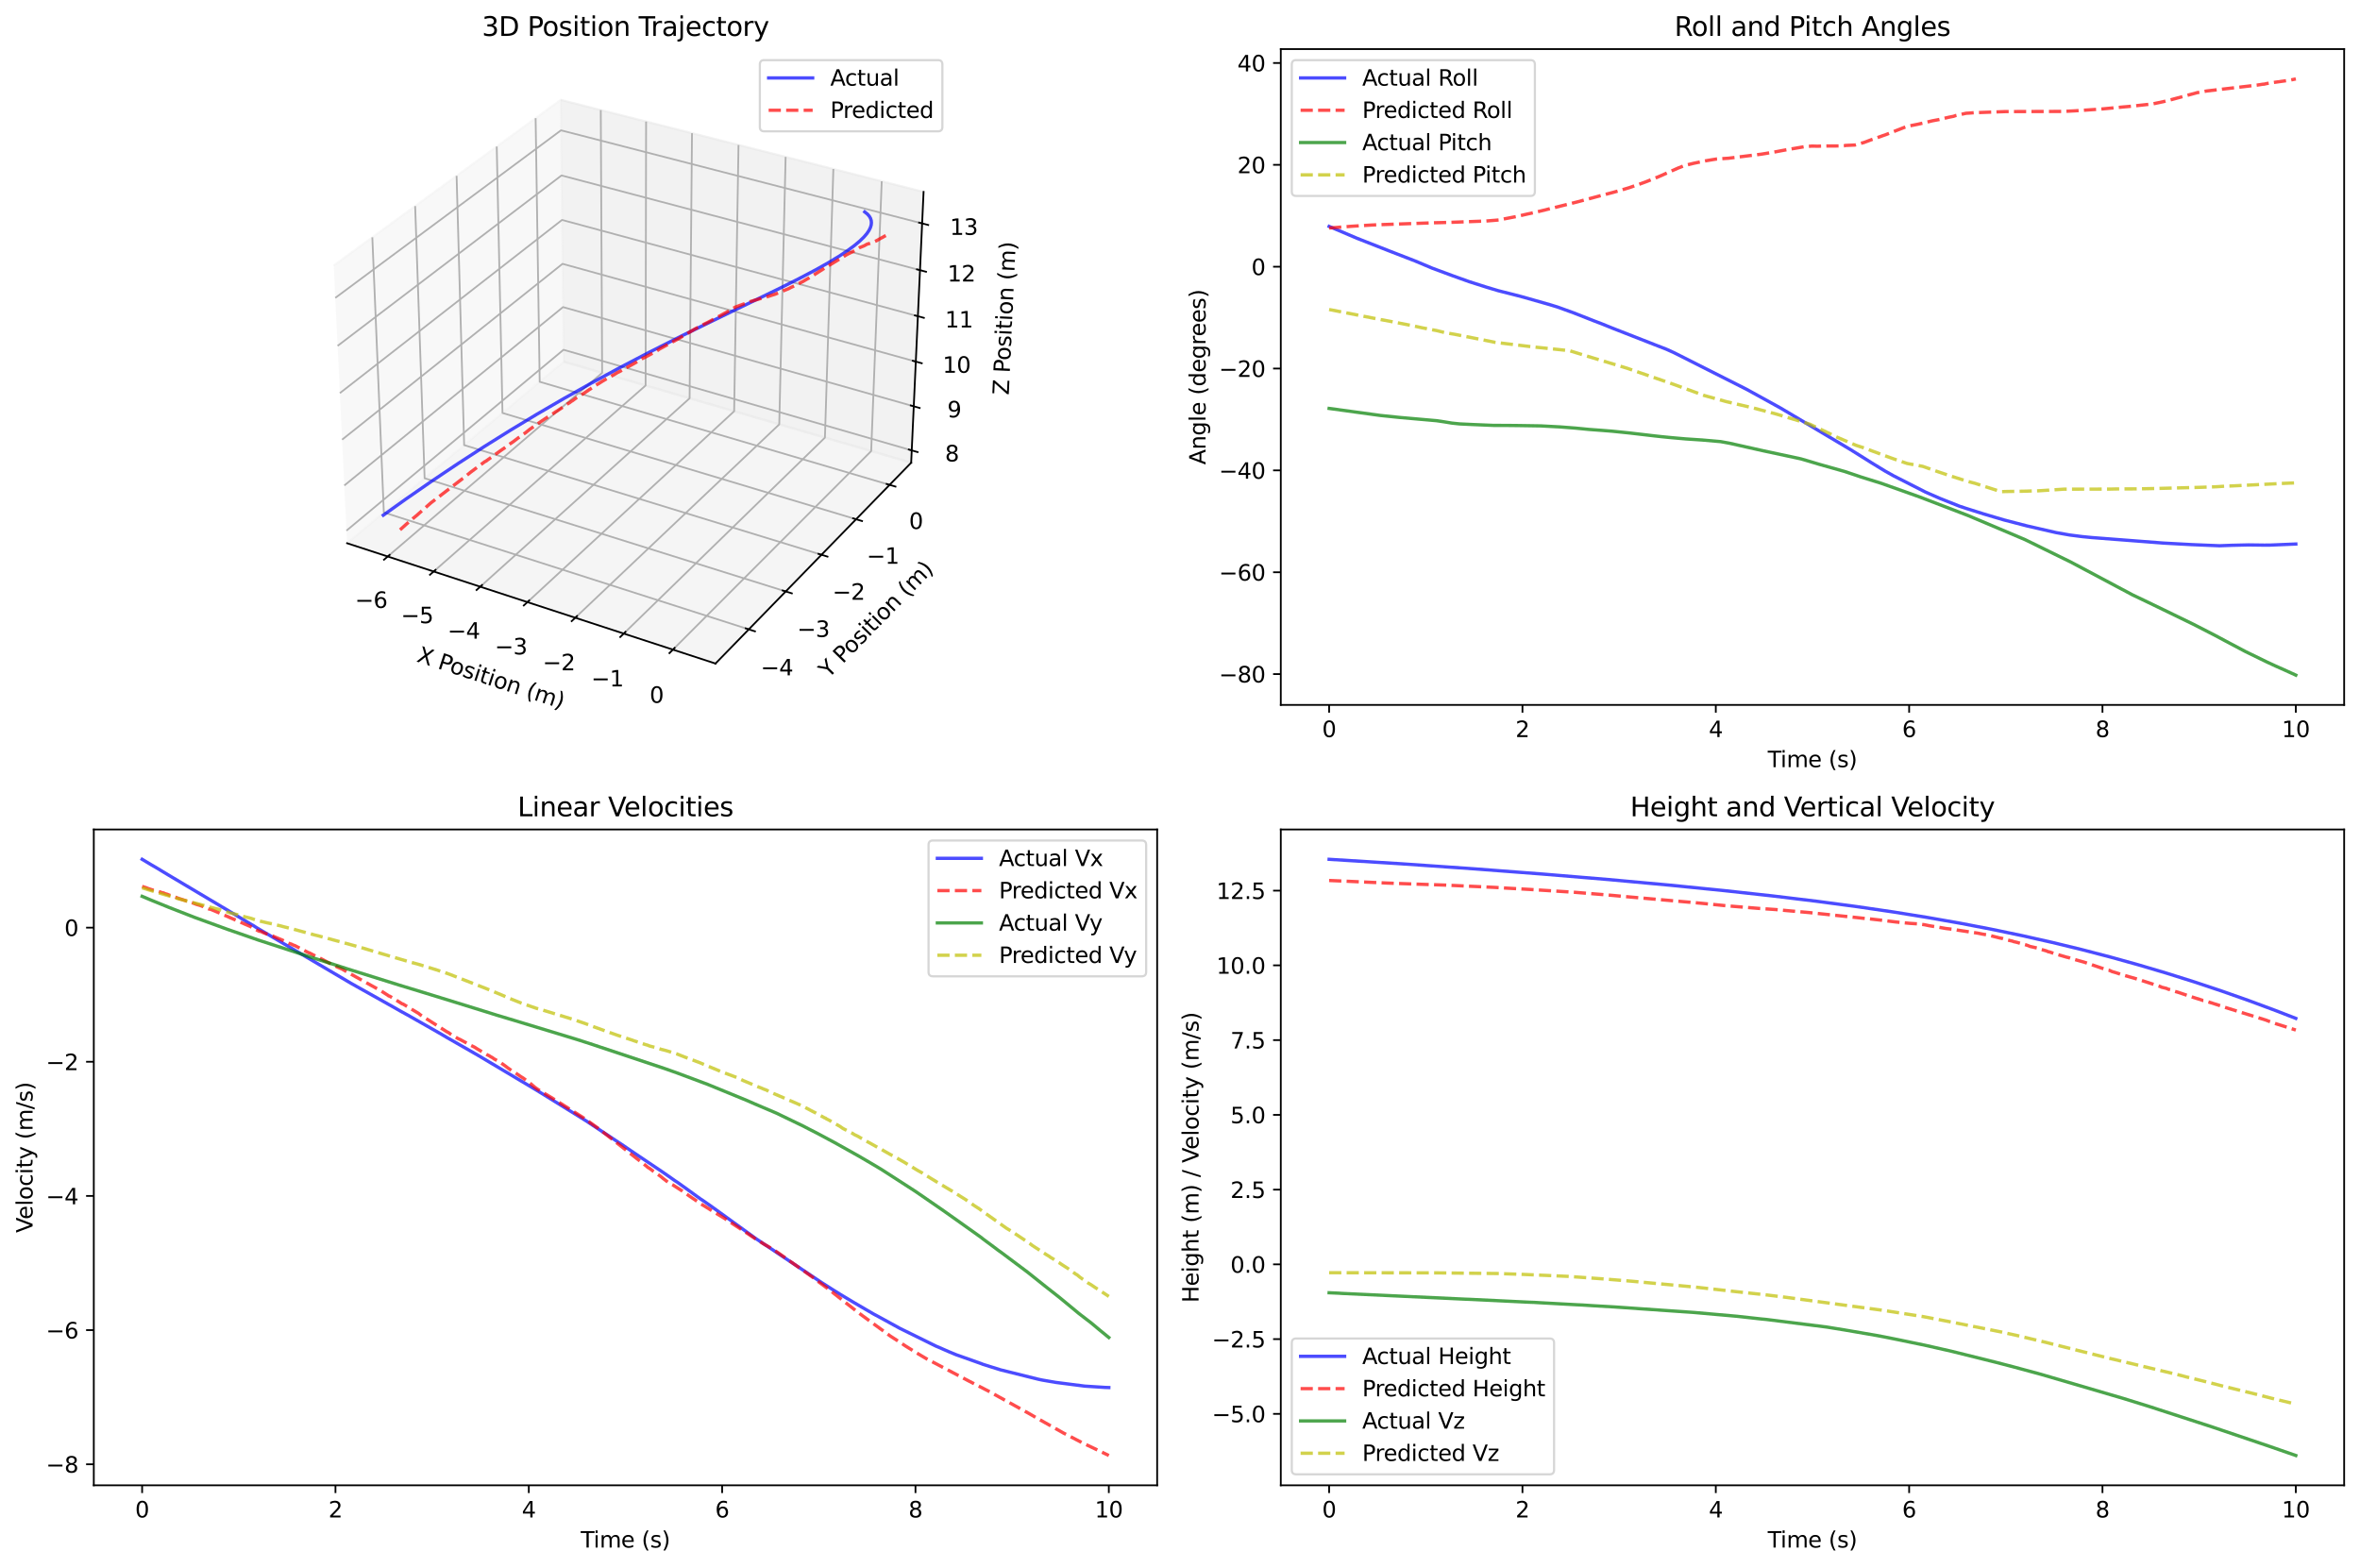 <?xml version="1.0" encoding="utf-8" standalone="no"?>
<!DOCTYPE svg PUBLIC "-//W3C//DTD SVG 1.1//EN"
  "http://www.w3.org/Graphics/SVG/1.1/DTD/svg11.dtd">
<svg xmlns:xlink="http://www.w3.org/1999/xlink" width="1072.38pt" height="712.474pt" viewBox="0 0 1072.38 712.474" xmlns="http://www.w3.org/2000/svg" version="1.1">
 <defs>
  <style type="text/css">*{stroke-linejoin: round; stroke-linecap: butt}</style>
 </defs>
 <g id="figure_1">
  <g id="patch_1">
   <path d="M 0 712.474 
L 1072.38 712.474 
L 1072.38 0 
L 0 0 
z
" style="fill: #ffffff"/>
  </g>
  <g id="patch_2">
   <path d="M 135.215 320.318 
L 433.215 320.318 
L 433.215 22.318 
L 135.215 22.318 
z
" style="fill: #ffffff"/>
  </g>
  <g id="pane3d_1">
   <g id="patch_3">
    <path d="M 157.716 246.841 
L 256.126 164.352 
L 254.758 45.389 
L 151.639 120.64 
" style="fill: #f2f2f2; opacity: 0.5; stroke: #f2f2f2; stroke-linejoin: miter"/>
   </g>
  </g>
  <g id="pane3d_2">
   <g id="patch_4">
    <path d="M 256.126 164.352 
L 414.038 210.251 
L 419.673 87.19 
L 254.758 45.389 
" style="fill: #e6e6e6; opacity: 0.5; stroke: #e6e6e6; stroke-linejoin: miter"/>
   </g>
  </g>
  <g id="pane3d_3">
   <g id="patch_5">
    <path d="M 157.716 246.841 
L 325.111 301.512 
L 414.038 210.251 
L 256.126 164.352 
" style="fill: #ececec; opacity: 0.5; stroke: #ececec; stroke-linejoin: miter"/>
   </g>
  </g>
  <g id="grid3d_1">
   <g id="Line3DCollection_1">
    <path d="M 176.183 252.872 
L 273.615 169.436 
L 272.988 50.01 
" style="fill: none; stroke: #b0b0b0; stroke-width: 0.8"/>
    <path d="M 197.056 259.689 
L 293.362 175.175 
L 293.583 55.23 
" style="fill: none; stroke: #b0b0b0; stroke-width: 0.8"/>
    <path d="M 218.211 266.598 
L 313.355 180.986 
L 314.444 60.518 
" style="fill: none; stroke: #b0b0b0; stroke-width: 0.8"/>
    <path d="M 239.654 273.602 
L 333.596 186.87 
L 335.577 65.874 
" style="fill: none; stroke: #b0b0b0; stroke-width: 0.8"/>
    <path d="M 261.391 280.701 
L 354.091 192.827 
L 356.986 71.301 
" style="fill: none; stroke: #b0b0b0; stroke-width: 0.8"/>
    <path d="M 283.427 287.898 
L 374.845 198.859 
L 378.678 76.799 
" style="fill: none; stroke: #b0b0b0; stroke-width: 0.8"/>
    <path d="M 305.77 295.195 
L 395.863 204.968 
L 400.657 82.37 
" style="fill: none; stroke: #b0b0b0; stroke-width: 0.8"/>
   </g>
  </g>
  <g id="grid3d_2">
   <g id="Line3DCollection_2">
    <path d="M 169.185 107.836 
L 174.409 232.849 
L 340.25 285.975 
" style="fill: none; stroke: #b0b0b0; stroke-width: 0.8"/>
    <path d="M 188.643 93.637 
L 192.944 217.312 
L 357.034 268.75 
" style="fill: none; stroke: #b0b0b0; stroke-width: 0.8"/>
    <path d="M 207.476 79.893 
L 210.91 202.253 
L 373.276 252.082 
" style="fill: none; stroke: #b0b0b0; stroke-width: 0.8"/>
    <path d="M 225.714 66.584 
L 228.332 187.649 
L 389.002 235.944 
" style="fill: none; stroke: #b0b0b0; stroke-width: 0.8"/>
    <path d="M 243.384 53.689 
L 245.235 173.481 
L 404.235 220.311 
" style="fill: none; stroke: #b0b0b0; stroke-width: 0.8"/>
   </g>
  </g>
  <g id="grid3d_3">
   <g id="Line3DCollection_3">
    <path d="M 414.294 204.653 
L 256.063 158.93 
L 157.44 241.109 
" style="fill: none; stroke: #b0b0b0; stroke-width: 0.8"/>
    <path d="M 415.211 184.626 
L 255.84 139.539 
L 156.453 220.598 
" style="fill: none; stroke: #b0b0b0; stroke-width: 0.8"/>
    <path d="M 416.142 164.306 
L 255.614 119.879 
L 155.45 199.774 
" style="fill: none; stroke: #b0b0b0; stroke-width: 0.8"/>
    <path d="M 417.086 143.686 
L 255.385 99.941 
L 154.432 178.631 
" style="fill: none; stroke: #b0b0b0; stroke-width: 0.8"/>
    <path d="M 418.044 122.759 
L 255.153 79.722 
L 153.398 157.161 
" style="fill: none; stroke: #b0b0b0; stroke-width: 0.8"/>
    <path d="M 419.017 101.519 
L 254.917 59.215 
L 152.348 135.357 
" style="fill: none; stroke: #b0b0b0; stroke-width: 0.8"/>
   </g>
  </g>
  <g id="axis3d_1">
   <g id="line2d_1">
    <path d="M 157.716 246.841 
L 325.111 301.512 
" style="fill: none; stroke: #000000; stroke-width: 0.8; stroke-linecap: square"/>
   </g>
   <g id="xtick_1">
    <g id="line2d_2">
     <path d="M 177.032 252.145 
L 174.482 254.329 
" style="fill: none; stroke: #000000; stroke-width: 0.8; stroke-linecap: square"/>
    </g>
    <g id="text_1">
     <!-- −6 -->
     <g transform="translate(161.294 276.226) scale(0.1 -0.1)">
      <defs>
       <path id="DejaVuSans-2212" d="M 678 2272 
L 4684 2272 
L 4684 1741 
L 678 1741 
L 678 2272 
z
" transform="scale(0.016)"/>
       <path id="DejaVuSans-36" d="M 2113 2584 
Q 1688 2584 1439 2293 
Q 1191 2003 1191 1497 
Q 1191 994 1439 701 
Q 1688 409 2113 409 
Q 2538 409 2786 701 
Q 3034 994 3034 1497 
Q 3034 2003 2786 2293 
Q 2538 2584 2113 2584 
z
M 3366 4563 
L 3366 3988 
Q 3128 4100 2886 4159 
Q 2644 4219 2406 4219 
Q 1781 4219 1451 3797 
Q 1122 3375 1075 2522 
Q 1259 2794 1537 2939 
Q 1816 3084 2150 3084 
Q 2853 3084 3261 2657 
Q 3669 2231 3669 1497 
Q 3669 778 3244 343 
Q 2819 -91 2113 -91 
Q 1303 -91 875 529 
Q 447 1150 447 2328 
Q 447 3434 972 4092 
Q 1497 4750 2381 4750 
Q 2619 4750 2861 4703 
Q 3103 4656 3366 4563 
z
" transform="scale(0.016)"/>
      </defs>
      <use xlink:href="#DejaVuSans-2212"/>
      <use xlink:href="#DejaVuSans-36" x="83.789"/>
     </g>
    </g>
   </g>
   <g id="xtick_2">
    <g id="line2d_3">
     <path d="M 197.895 258.953 
L 195.374 261.165 
" style="fill: none; stroke: #000000; stroke-width: 0.8; stroke-linecap: square"/>
    </g>
    <g id="text_2">
     <!-- −5 -->
     <g transform="translate(182.186 283.172) scale(0.1 -0.1)">
      <defs>
       <path id="DejaVuSans-35" d="M 691 4666 
L 3169 4666 
L 3169 4134 
L 1269 4134 
L 1269 2991 
Q 1406 3038 1543 3061 
Q 1681 3084 1819 3084 
Q 2600 3084 3056 2656 
Q 3513 2228 3513 1497 
Q 3513 744 3044 326 
Q 2575 -91 1722 -91 
Q 1428 -91 1123 -41 
Q 819 9 494 109 
L 494 744 
Q 775 591 1075 516 
Q 1375 441 1709 441 
Q 2250 441 2565 725 
Q 2881 1009 2881 1497 
Q 2881 1984 2565 2268 
Q 2250 2553 1709 2553 
Q 1456 2553 1204 2497 
Q 953 2441 691 2322 
L 691 4666 
z
" transform="scale(0.016)"/>
      </defs>
      <use xlink:href="#DejaVuSans-2212"/>
      <use xlink:href="#DejaVuSans-35" x="83.789"/>
     </g>
    </g>
   </g>
   <g id="xtick_3">
    <g id="line2d_4">
     <path d="M 219.041 265.852 
L 216.548 268.095 
" style="fill: none; stroke: #000000; stroke-width: 0.8; stroke-linecap: square"/>
    </g>
    <g id="text_3">
     <!-- −4 -->
     <g transform="translate(203.361 290.213) scale(0.1 -0.1)">
      <defs>
       <path id="DejaVuSans-34" d="M 2419 4116 
L 825 1625 
L 2419 1625 
L 2419 4116 
z
M 2253 4666 
L 3047 4666 
L 3047 1625 
L 3713 1625 
L 3713 1100 
L 3047 1100 
L 3047 0 
L 2419 0 
L 2419 1100 
L 313 1100 
L 313 1709 
L 2253 4666 
z
" transform="scale(0.016)"/>
      </defs>
      <use xlink:href="#DejaVuSans-2212"/>
      <use xlink:href="#DejaVuSans-34" x="83.789"/>
     </g>
    </g>
   </g>
   <g id="xtick_4">
    <g id="line2d_5">
     <path d="M 240.474 272.845 
L 238.011 275.118 
" style="fill: none; stroke: #000000; stroke-width: 0.8; stroke-linecap: square"/>
    </g>
    <g id="text_4">
     <!-- −3 -->
     <g transform="translate(224.826 297.349) scale(0.1 -0.1)">
      <defs>
       <path id="DejaVuSans-33" d="M 2597 2516 
Q 3050 2419 3304 2112 
Q 3559 1806 3559 1356 
Q 3559 666 3084 287 
Q 2609 -91 1734 -91 
Q 1441 -91 1130 -33 
Q 819 25 488 141 
L 488 750 
Q 750 597 1062 519 
Q 1375 441 1716 441 
Q 2309 441 2620 675 
Q 2931 909 2931 1356 
Q 2931 1769 2642 2001 
Q 2353 2234 1838 2234 
L 1294 2234 
L 1294 2753 
L 1863 2753 
Q 2328 2753 2575 2939 
Q 2822 3125 2822 3475 
Q 2822 3834 2567 4026 
Q 2313 4219 1838 4219 
Q 1578 4219 1281 4162 
Q 984 4106 628 3988 
L 628 4550 
Q 988 4650 1302 4700 
Q 1616 4750 1894 4750 
Q 2613 4750 3031 4423 
Q 3450 4097 3450 3541 
Q 3450 3153 3228 2886 
Q 3006 2619 2597 2516 
z
" transform="scale(0.016)"/>
      </defs>
      <use xlink:href="#DejaVuSans-2212"/>
      <use xlink:href="#DejaVuSans-33" x="83.789"/>
     </g>
    </g>
   </g>
   <g id="xtick_5">
    <g id="line2d_6">
     <path d="M 262.2 279.934 
L 259.769 282.238 
" style="fill: none; stroke: #000000; stroke-width: 0.8; stroke-linecap: square"/>
    </g>
    <g id="text_5">
     <!-- −2 -->
     <g transform="translate(246.585 304.583) scale(0.1 -0.1)">
      <defs>
       <path id="DejaVuSans-32" d="M 1228 531 
L 3431 531 
L 3431 0 
L 469 0 
L 469 531 
Q 828 903 1448 1529 
Q 2069 2156 2228 2338 
Q 2531 2678 2651 2914 
Q 2772 3150 2772 3378 
Q 2772 3750 2511 3984 
Q 2250 4219 1831 4219 
Q 1534 4219 1204 4116 
Q 875 4013 500 3803 
L 500 4441 
Q 881 4594 1212 4672 
Q 1544 4750 1819 4750 
Q 2544 4750 2975 4387 
Q 3406 4025 3406 3419 
Q 3406 3131 3298 2873 
Q 3191 2616 2906 2266 
Q 2828 2175 2409 1742 
Q 1991 1309 1228 531 
z
" transform="scale(0.016)"/>
      </defs>
      <use xlink:href="#DejaVuSans-2212"/>
      <use xlink:href="#DejaVuSans-32" x="83.789"/>
     </g>
    </g>
   </g>
   <g id="xtick_6">
    <g id="line2d_7">
     <path d="M 284.225 287.12 
L 281.827 289.457 
" style="fill: none; stroke: #000000; stroke-width: 0.8; stroke-linecap: square"/>
    </g>
    <g id="text_6">
     <!-- −1 -->
     <g transform="translate(268.646 311.918) scale(0.1 -0.1)">
      <defs>
       <path id="DejaVuSans-31" d="M 794 531 
L 1825 531 
L 1825 4091 
L 703 3866 
L 703 4441 
L 1819 4666 
L 2450 4666 
L 2450 531 
L 3481 531 
L 3481 0 
L 794 0 
L 794 531 
z
" transform="scale(0.016)"/>
      </defs>
      <use xlink:href="#DejaVuSans-2212"/>
      <use xlink:href="#DejaVuSans-31" x="83.789"/>
     </g>
    </g>
   </g>
   <g id="xtick_7">
    <g id="line2d_8">
     <path d="M 306.557 294.407 
L 304.191 296.776 
" style="fill: none; stroke: #000000; stroke-width: 0.8; stroke-linecap: square"/>
    </g>
    <g id="text_7">
     <!-- 0 -->
     <g transform="translate(295.204 319.355) scale(0.1 -0.1)">
      <defs>
       <path id="DejaVuSans-30" d="M 2034 4250 
Q 1547 4250 1301 3770 
Q 1056 3291 1056 2328 
Q 1056 1369 1301 889 
Q 1547 409 2034 409 
Q 2525 409 2770 889 
Q 3016 1369 3016 2328 
Q 3016 3291 2770 3770 
Q 2525 4250 2034 4250 
z
M 2034 4750 
Q 2819 4750 3233 4129 
Q 3647 3509 3647 2328 
Q 3647 1150 3233 529 
Q 2819 -91 2034 -91 
Q 1250 -91 836 529 
Q 422 1150 422 2328 
Q 422 3509 836 4129 
Q 1250 4750 2034 4750 
z
" transform="scale(0.016)"/>
      </defs>
      <use xlink:href="#DejaVuSans-30"/>
     </g>
    </g>
   </g>
   <g id="text_8">
    <!-- X Position (m) -->
    <g transform="translate(188.956 300.503) rotate(-341.913) scale(0.1 -0.1)">
     <defs>
      <path id="DejaVuSans-58" d="M 403 4666 
L 1081 4666 
L 2241 2931 
L 3406 4666 
L 4084 4666 
L 2584 2425 
L 4184 0 
L 3506 0 
L 2194 1984 
L 872 0 
L 191 0 
L 1856 2491 
L 403 4666 
z
" transform="scale(0.016)"/>
      <path id="DejaVuSans-20" transform="scale(0.016)"/>
      <path id="DejaVuSans-50" d="M 1259 4147 
L 1259 2394 
L 2053 2394 
Q 2494 2394 2734 2622 
Q 2975 2850 2975 3272 
Q 2975 3691 2734 3919 
Q 2494 4147 2053 4147 
L 1259 4147 
z
M 628 4666 
L 2053 4666 
Q 2838 4666 3239 4311 
Q 3641 3956 3641 3272 
Q 3641 2581 3239 2228 
Q 2838 1875 2053 1875 
L 1259 1875 
L 1259 0 
L 628 0 
L 628 4666 
z
" transform="scale(0.016)"/>
      <path id="DejaVuSans-6f" d="M 1959 3097 
Q 1497 3097 1228 2736 
Q 959 2375 959 1747 
Q 959 1119 1226 758 
Q 1494 397 1959 397 
Q 2419 397 2687 759 
Q 2956 1122 2956 1747 
Q 2956 2369 2687 2733 
Q 2419 3097 1959 3097 
z
M 1959 3584 
Q 2709 3584 3137 3096 
Q 3566 2609 3566 1747 
Q 3566 888 3137 398 
Q 2709 -91 1959 -91 
Q 1206 -91 779 398 
Q 353 888 353 1747 
Q 353 2609 779 3096 
Q 1206 3584 1959 3584 
z
" transform="scale(0.016)"/>
      <path id="DejaVuSans-73" d="M 2834 3397 
L 2834 2853 
Q 2591 2978 2328 3040 
Q 2066 3103 1784 3103 
Q 1356 3103 1142 2972 
Q 928 2841 928 2578 
Q 928 2378 1081 2264 
Q 1234 2150 1697 2047 
L 1894 2003 
Q 2506 1872 2764 1633 
Q 3022 1394 3022 966 
Q 3022 478 2636 193 
Q 2250 -91 1575 -91 
Q 1294 -91 989 -36 
Q 684 19 347 128 
L 347 722 
Q 666 556 975 473 
Q 1284 391 1588 391 
Q 1994 391 2212 530 
Q 2431 669 2431 922 
Q 2431 1156 2273 1281 
Q 2116 1406 1581 1522 
L 1381 1569 
Q 847 1681 609 1914 
Q 372 2147 372 2553 
Q 372 3047 722 3315 
Q 1072 3584 1716 3584 
Q 2034 3584 2315 3537 
Q 2597 3491 2834 3397 
z
" transform="scale(0.016)"/>
      <path id="DejaVuSans-69" d="M 603 3500 
L 1178 3500 
L 1178 0 
L 603 0 
L 603 3500 
z
M 603 4863 
L 1178 4863 
L 1178 4134 
L 603 4134 
L 603 4863 
z
" transform="scale(0.016)"/>
      <path id="DejaVuSans-74" d="M 1172 4494 
L 1172 3500 
L 2356 3500 
L 2356 3053 
L 1172 3053 
L 1172 1153 
Q 1172 725 1289 603 
Q 1406 481 1766 481 
L 2356 481 
L 2356 0 
L 1766 0 
Q 1100 0 847 248 
Q 594 497 594 1153 
L 594 3053 
L 172 3053 
L 172 3500 
L 594 3500 
L 594 4494 
L 1172 4494 
z
" transform="scale(0.016)"/>
      <path id="DejaVuSans-6e" d="M 3513 2113 
L 3513 0 
L 2938 0 
L 2938 2094 
Q 2938 2591 2744 2837 
Q 2550 3084 2163 3084 
Q 1697 3084 1428 2787 
Q 1159 2491 1159 1978 
L 1159 0 
L 581 0 
L 581 3500 
L 1159 3500 
L 1159 2956 
Q 1366 3272 1645 3428 
Q 1925 3584 2291 3584 
Q 2894 3584 3203 3211 
Q 3513 2838 3513 2113 
z
" transform="scale(0.016)"/>
      <path id="DejaVuSans-28" d="M 1984 4856 
Q 1566 4138 1362 3434 
Q 1159 2731 1159 2009 
Q 1159 1288 1364 580 
Q 1569 -128 1984 -844 
L 1484 -844 
Q 1016 -109 783 600 
Q 550 1309 550 2009 
Q 550 2706 781 3412 
Q 1013 4119 1484 4856 
L 1984 4856 
z
" transform="scale(0.016)"/>
      <path id="DejaVuSans-6d" d="M 3328 2828 
Q 3544 3216 3844 3400 
Q 4144 3584 4550 3584 
Q 5097 3584 5394 3201 
Q 5691 2819 5691 2113 
L 5691 0 
L 5113 0 
L 5113 2094 
Q 5113 2597 4934 2840 
Q 4756 3084 4391 3084 
Q 3944 3084 3684 2787 
Q 3425 2491 3425 1978 
L 3425 0 
L 2847 0 
L 2847 2094 
Q 2847 2600 2669 2842 
Q 2491 3084 2119 3084 
Q 1678 3084 1418 2786 
Q 1159 2488 1159 1978 
L 1159 0 
L 581 0 
L 581 3500 
L 1159 3500 
L 1159 2956 
Q 1356 3278 1631 3431 
Q 1906 3584 2284 3584 
Q 2666 3584 2933 3390 
Q 3200 3197 3328 2828 
z
" transform="scale(0.016)"/>
      <path id="DejaVuSans-29" d="M 513 4856 
L 1013 4856 
Q 1481 4119 1714 3412 
Q 1947 2706 1947 2009 
Q 1947 1309 1714 600 
Q 1481 -109 1013 -844 
L 513 -844 
Q 928 -128 1133 580 
Q 1338 1288 1338 2009 
Q 1338 2731 1133 3434 
Q 928 4138 513 4856 
z
" transform="scale(0.016)"/>
     </defs>
     <use xlink:href="#DejaVuSans-58"/>
     <use xlink:href="#DejaVuSans-20" x="68.506"/>
     <use xlink:href="#DejaVuSans-50" x="100.293"/>
     <use xlink:href="#DejaVuSans-6f" x="156.971"/>
     <use xlink:href="#DejaVuSans-73" x="218.152"/>
     <use xlink:href="#DejaVuSans-69" x="270.252"/>
     <use xlink:href="#DejaVuSans-74" x="298.035"/>
     <use xlink:href="#DejaVuSans-69" x="337.244"/>
     <use xlink:href="#DejaVuSans-6f" x="365.027"/>
     <use xlink:href="#DejaVuSans-6e" x="426.209"/>
     <use xlink:href="#DejaVuSans-20" x="489.588"/>
     <use xlink:href="#DejaVuSans-28" x="521.375"/>
     <use xlink:href="#DejaVuSans-6d" x="560.389"/>
     <use xlink:href="#DejaVuSans-29" x="657.801"/>
    </g>
   </g>
  </g>
  <g id="axis3d_2">
   <g id="line2d_9">
    <path d="M 414.038 210.251 
L 325.111 301.512 
" style="fill: none; stroke: #000000; stroke-width: 0.8; stroke-linecap: square"/>
   </g>
   <g id="xtick_8">
    <g id="line2d_10">
     <path d="M 338.853 285.528 
L 343.047 286.871 
" style="fill: none; stroke: #000000; stroke-width: 0.8; stroke-linecap: square"/>
    </g>
    <g id="text_9">
     <!-- −4 -->
     <g transform="translate(345.651 306.874) scale(0.1 -0.1)">
      <use xlink:href="#DejaVuSans-2212"/>
      <use xlink:href="#DejaVuSans-34" x="83.789"/>
     </g>
    </g>
   </g>
   <g id="xtick_9">
    <g id="line2d_11">
     <path d="M 355.653 268.317 
L 359.8 269.617 
" style="fill: none; stroke: #000000; stroke-width: 0.8; stroke-linecap: square"/>
    </g>
    <g id="text_10">
     <!-- −3 -->
     <g transform="translate(362.234 289.422) scale(0.1 -0.1)">
      <use xlink:href="#DejaVuSans-2212"/>
      <use xlink:href="#DejaVuSans-33" x="83.789"/>
     </g>
    </g>
   </g>
   <g id="xtick_10">
    <g id="line2d_12">
     <path d="M 371.911 251.663 
L 376.011 252.921 
" style="fill: none; stroke: #000000; stroke-width: 0.8; stroke-linecap: square"/>
    </g>
    <g id="text_11">
     <!-- −2 -->
     <g transform="translate(378.281 272.533) scale(0.1 -0.1)">
      <use xlink:href="#DejaVuSans-2212"/>
      <use xlink:href="#DejaVuSans-32" x="83.789"/>
     </g>
    </g>
   </g>
   <g id="xtick_11">
    <g id="line2d_13">
     <path d="M 387.652 235.538 
L 391.705 236.757 
" style="fill: none; stroke: #000000; stroke-width: 0.8; stroke-linecap: square"/>
    </g>
    <g id="text_12">
     <!-- −1 -->
     <g transform="translate(393.818 256.183) scale(0.1 -0.1)">
      <use xlink:href="#DejaVuSans-2212"/>
      <use xlink:href="#DejaVuSans-31" x="83.789"/>
     </g>
    </g>
   </g>
   <g id="xtick_12">
    <g id="line2d_14">
     <path d="M 402.9 219.918 
L 406.908 221.098 
" style="fill: none; stroke: #000000; stroke-width: 0.8; stroke-linecap: square"/>
    </g>
    <g id="text_13">
     <!-- 0 -->
     <g transform="translate(413.057 240.344) scale(0.1 -0.1)">
      <use xlink:href="#DejaVuSans-30"/>
     </g>
    </g>
   </g>
   <g id="text_14">
    <!-- Y Position (m) -->
    <g transform="translate(376.453 308.458) rotate(-45.742) scale(0.1 -0.1)">
     <defs>
      <path id="DejaVuSans-59" d="M -13 4666 
L 666 4666 
L 1959 2747 
L 3244 4666 
L 3922 4666 
L 2272 2222 
L 2272 0 
L 1638 0 
L 1638 2222 
L -13 4666 
z
" transform="scale(0.016)"/>
     </defs>
     <use xlink:href="#DejaVuSans-59"/>
     <use xlink:href="#DejaVuSans-20" x="61.084"/>
     <use xlink:href="#DejaVuSans-50" x="92.871"/>
     <use xlink:href="#DejaVuSans-6f" x="149.549"/>
     <use xlink:href="#DejaVuSans-73" x="210.73"/>
     <use xlink:href="#DejaVuSans-69" x="262.83"/>
     <use xlink:href="#DejaVuSans-74" x="290.613"/>
     <use xlink:href="#DejaVuSans-69" x="329.822"/>
     <use xlink:href="#DejaVuSans-6f" x="357.605"/>
     <use xlink:href="#DejaVuSans-6e" x="418.787"/>
     <use xlink:href="#DejaVuSans-20" x="482.166"/>
     <use xlink:href="#DejaVuSans-28" x="513.953"/>
     <use xlink:href="#DejaVuSans-6d" x="552.967"/>
     <use xlink:href="#DejaVuSans-29" x="650.379"/>
    </g>
   </g>
  </g>
  <g id="axis3d_3">
   <g id="line2d_15">
    <path d="M 414.038 210.251 
L 419.673 87.19 
" style="fill: none; stroke: #000000; stroke-width: 0.8; stroke-linecap: square"/>
   </g>
   <g id="xtick_13">
    <g id="line2d_16">
     <path d="M 412.966 204.269 
L 416.953 205.421 
" style="fill: none; stroke: #000000; stroke-width: 0.8; stroke-linecap: square"/>
    </g>
    <g id="text_15">
     <!-- 8 -->
     <g transform="translate(429.404 209.655) scale(0.1 -0.1)">
      <defs>
       <path id="DejaVuSans-38" d="M 2034 2216 
Q 1584 2216 1326 1975 
Q 1069 1734 1069 1313 
Q 1069 891 1326 650 
Q 1584 409 2034 409 
Q 2484 409 2743 651 
Q 3003 894 3003 1313 
Q 3003 1734 2745 1975 
Q 2488 2216 2034 2216 
z
M 1403 2484 
Q 997 2584 770 2862 
Q 544 3141 544 3541 
Q 544 4100 942 4425 
Q 1341 4750 2034 4750 
Q 2731 4750 3128 4425 
Q 3525 4100 3525 3541 
Q 3525 3141 3298 2862 
Q 3072 2584 2669 2484 
Q 3125 2378 3379 2068 
Q 3634 1759 3634 1313 
Q 3634 634 3220 271 
Q 2806 -91 2034 -91 
Q 1263 -91 848 271 
Q 434 634 434 1313 
Q 434 1759 690 2068 
Q 947 2378 1403 2484 
z
M 1172 3481 
Q 1172 3119 1398 2916 
Q 1625 2713 2034 2713 
Q 2441 2713 2670 2916 
Q 2900 3119 2900 3481 
Q 2900 3844 2670 4047 
Q 2441 4250 2034 4250 
Q 1625 4250 1398 4047 
Q 1172 3844 1172 3481 
z
" transform="scale(0.016)"/>
      </defs>
      <use xlink:href="#DejaVuSans-38"/>
     </g>
    </g>
   </g>
   <g id="xtick_14">
    <g id="line2d_17">
     <path d="M 413.873 184.248 
L 417.89 185.384 
" style="fill: none; stroke: #000000; stroke-width: 0.8; stroke-linecap: square"/>
    </g>
    <g id="text_16">
     <!-- 9 -->
     <g transform="translate(430.451 189.664) scale(0.1 -0.1)">
      <defs>
       <path id="DejaVuSans-39" d="M 703 97 
L 703 672 
Q 941 559 1184 500 
Q 1428 441 1663 441 
Q 2288 441 2617 861 
Q 2947 1281 2994 2138 
Q 2813 1869 2534 1725 
Q 2256 1581 1919 1581 
Q 1219 1581 811 2004 
Q 403 2428 403 3163 
Q 403 3881 828 4315 
Q 1253 4750 1959 4750 
Q 2769 4750 3195 4129 
Q 3622 3509 3622 2328 
Q 3622 1225 3098 567 
Q 2575 -91 1691 -91 
Q 1453 -91 1209 -44 
Q 966 3 703 97 
z
M 1959 2075 
Q 2384 2075 2632 2365 
Q 2881 2656 2881 3163 
Q 2881 3666 2632 3958 
Q 2384 4250 1959 4250 
Q 1534 4250 1286 3958 
Q 1038 3666 1038 3163 
Q 1038 2656 1286 2365 
Q 1534 2075 1959 2075 
z
" transform="scale(0.016)"/>
      </defs>
      <use xlink:href="#DejaVuSans-39"/>
     </g>
    </g>
   </g>
   <g id="xtick_15">
    <g id="line2d_18">
     <path d="M 414.793 163.933 
L 418.841 165.053 
" style="fill: none; stroke: #000000; stroke-width: 0.8; stroke-linecap: square"/>
    </g>
    <g id="text_17">
     <!-- 10 -->
     <g transform="translate(428.332 169.38) scale(0.1 -0.1)">
      <use xlink:href="#DejaVuSans-31"/>
      <use xlink:href="#DejaVuSans-30" x="63.623"/>
     </g>
    </g>
   </g>
   <g id="xtick_16">
    <g id="line2d_19">
     <path d="M 415.727 143.319 
L 419.806 144.422 
" style="fill: none; stroke: #000000; stroke-width: 0.8; stroke-linecap: square"/>
    </g>
    <g id="text_18">
     <!-- 11 -->
     <g transform="translate(429.411 148.798) scale(0.1 -0.1)">
      <use xlink:href="#DejaVuSans-31"/>
      <use xlink:href="#DejaVuSans-31" x="63.623"/>
     </g>
    </g>
   </g>
   <g id="xtick_17">
    <g id="line2d_20">
     <path d="M 416.675 122.398 
L 420.786 123.484 
" style="fill: none; stroke: #000000; stroke-width: 0.8; stroke-linecap: square"/>
    </g>
    <g id="text_19">
     <!-- 12 -->
     <g transform="translate(430.505 127.911) scale(0.1 -0.1)">
      <use xlink:href="#DejaVuSans-31"/>
      <use xlink:href="#DejaVuSans-32" x="63.623"/>
     </g>
    </g>
   </g>
   <g id="xtick_18">
    <g id="line2d_21">
     <path d="M 417.637 101.163 
L 421.78 102.231 
" style="fill: none; stroke: #000000; stroke-width: 0.8; stroke-linecap: square"/>
    </g>
    <g id="text_20">
     <!-- 13 -->
     <g transform="translate(431.615 106.711) scale(0.1 -0.1)">
      <use xlink:href="#DejaVuSans-31"/>
      <use xlink:href="#DejaVuSans-33" x="63.623"/>
     </g>
    </g>
   </g>
   <g id="text_21">
    <!-- Z Position (m) -->
    <g transform="translate(458.361 179.584) rotate(-87.378) scale(0.1 -0.1)">
     <defs>
      <path id="DejaVuSans-5a" d="M 359 4666 
L 4025 4666 
L 4025 4184 
L 1075 531 
L 4097 531 
L 4097 0 
L 288 0 
L 288 481 
L 3238 4134 
L 359 4134 
L 359 4666 
z
" transform="scale(0.016)"/>
     </defs>
     <use xlink:href="#DejaVuSans-5a"/>
     <use xlink:href="#DejaVuSans-20" x="68.506"/>
     <use xlink:href="#DejaVuSans-50" x="100.293"/>
     <use xlink:href="#DejaVuSans-6f" x="156.971"/>
     <use xlink:href="#DejaVuSans-73" x="218.152"/>
     <use xlink:href="#DejaVuSans-69" x="270.252"/>
     <use xlink:href="#DejaVuSans-74" x="298.035"/>
     <use xlink:href="#DejaVuSans-69" x="337.244"/>
     <use xlink:href="#DejaVuSans-6f" x="365.027"/>
     <use xlink:href="#DejaVuSans-6e" x="426.209"/>
     <use xlink:href="#DejaVuSans-20" x="489.588"/>
     <use xlink:href="#DejaVuSans-28" x="521.375"/>
     <use xlink:href="#DejaVuSans-6d" x="560.389"/>
     <use xlink:href="#DejaVuSans-29" x="657.801"/>
    </g>
   </g>
  </g>
  <g id="axes_1">
   <g id="line2d_22">
    <path d="M 392.929 96.298 
L 394.127 97.251 
L 394.989 98.224 
L 395.557 99.206 
L 395.874 100.193 
L 395.971 101.222 
L 395.85 102.29 
L 395.491 103.457 
L 394.861 104.726 
L 393.884 106.165 
L 392.548 107.724 
L 390.671 109.545 
L 388.224 111.591 
L 385.115 113.886 
L 381.241 116.454 
L 376.631 119.248 
L 370.584 122.646 
L 362.765 126.763 
L 352.96 131.662 
L 333.897 140.875 
L 310.496 152.26 
L 295.331 159.91 
L 281.774 166.995 
L 268.87 173.987 
L 256.057 181.184 
L 243.903 188.262 
L 231.709 195.626 
L 219.991 202.955 
L 207.911 210.777 
L 195.96 218.786 
L 184.187 226.943 
L 174.168 234.099 
L 174.168 234.099 
" clip-path="url(#pb81941b844)" style="fill: none; stroke: #0000ff; stroke-opacity: 0.7; stroke-width: 1.5; stroke-linecap: square"/>
   </g>
   <g id="line2d_23">
    <path d="M 402.509 107.046 
L 401.685 107.449 
L 401.389 107.669 
L 400.284 108.245 
L 398.34 109.347 
L 397.71 109.629 
L 397.206 109.843 
L 395.196 110.594 
L 394.672 110.761 
L 394.11 110.894 
L 393.784 111.06 
L 392.898 111.559 
L 392.43 111.787 
L 391.832 112.026 
L 391.349 112.233 
L 390.631 112.503 
L 389.728 113.055 
L 389.34 113.362 
L 388.755 113.676 
L 387.329 114.426 
L 385.409 115.357 
L 384.752 115.708 
L 374.946 121.692 
L 373.821 122.383 
L 370.696 124.381 
L 367.801 126.204 
L 366.808 126.74 
L 364.728 127.986 
L 364.066 128.287 
L 362.95 128.93 
L 362.351 129.264 
L 361.396 129.687 
L 359.089 130.769 
L 358.672 131.012 
L 357.715 131.436 
L 352.179 133.688 
L 348.032 135.001 
L 347.647 135.051 
L 345.25 135.763 
L 341.907 136.734 
L 340.955 137.028 
L 339.325 137.727 
L 338.437 137.957 
L 336.588 138.633 
L 336.028 138.819 
L 334.259 139.486 
L 333.058 140.165 
L 331.548 141.098 
L 321.425 146.594 
L 320.543 146.999 
L 318.932 147.827 
L 318.315 148.197 
L 315.8 149.458 
L 308.635 153.718 
L 301.117 157.817 
L 299.791 158.528 
L 298.309 159.546 
L 294.099 161.8 
L 293.135 162.363 
L 292.363 162.665 
L 290.441 163.816 
L 288.6 164.894 
L 281.449 168.879 
L 280.619 169.265 
L 279.135 170.182 
L 275.23 172.349 
L 273.503 173.369 
L 271.694 174.507 
L 270.833 174.995 
L 268.936 176.286 
L 267.644 177.125 
L 265.708 178.464 
L 264.434 179.26 
L 263.593 179.749 
L 261.936 180.744 
L 260.041 182.143 
L 259.702 182.304 
L 258.785 183.005 
L 257.955 183.496 
L 257.097 184.087 
L 255.753 185.024 
L 252.929 186.88 
L 252.545 187.083 
L 251.271 187.979 
L 249.261 189.215 
L 247.125 190.641 
L 245.025 192.079 
L 243.763 192.961 
L 240.868 194.975 
L 238.679 196.73 
L 237.133 197.73 
L 236.159 198.541 
L 235.367 199.049 
L 234.461 199.761 
L 233.168 200.737 
L 231.427 201.896 
L 229.075 203.672 
L 228.303 204.187 
L 227.438 204.795 
L 220.643 209.651 
L 220.355 209.738 
L 213.974 214.472 
L 212.672 215.529 
L 211.328 216.605 
L 195.811 228.491 
L 190.509 233.167 
L 189.382 234.188 
L 187.838 235.441 
L 184.783 238.053 
L 181.784 240.748 
L 181.784 240.748 
" clip-path="url(#pb81941b844)" style="fill: none; stroke-dasharray: 5.55,2.4; stroke-dashoffset: 0; stroke: #ff0000; stroke-opacity: 0.7; stroke-width: 1.5"/>
   </g>
   <g id="text_22">
    <!-- 3D Position Trajectory -->
    <g transform="translate(218.985 16.318) scale(0.12 -0.12)">
     <defs>
      <path id="DejaVuSans-44" d="M 1259 4147 
L 1259 519 
L 2022 519 
Q 2988 519 3436 956 
Q 3884 1394 3884 2338 
Q 3884 3275 3436 3711 
Q 2988 4147 2022 4147 
L 1259 4147 
z
M 628 4666 
L 1925 4666 
Q 3281 4666 3915 4102 
Q 4550 3538 4550 2338 
Q 4550 1131 3912 565 
Q 3275 0 1925 0 
L 628 0 
L 628 4666 
z
" transform="scale(0.016)"/>
      <path id="DejaVuSans-54" d="M -19 4666 
L 3928 4666 
L 3928 4134 
L 2272 4134 
L 2272 0 
L 1638 0 
L 1638 4134 
L -19 4134 
L -19 4666 
z
" transform="scale(0.016)"/>
      <path id="DejaVuSans-72" d="M 2631 2963 
Q 2534 3019 2420 3045 
Q 2306 3072 2169 3072 
Q 1681 3072 1420 2755 
Q 1159 2438 1159 1844 
L 1159 0 
L 581 0 
L 581 3500 
L 1159 3500 
L 1159 2956 
Q 1341 3275 1631 3429 
Q 1922 3584 2338 3584 
Q 2397 3584 2469 3576 
Q 2541 3569 2628 3553 
L 2631 2963 
z
" transform="scale(0.016)"/>
      <path id="DejaVuSans-61" d="M 2194 1759 
Q 1497 1759 1228 1600 
Q 959 1441 959 1056 
Q 959 750 1161 570 
Q 1363 391 1709 391 
Q 2188 391 2477 730 
Q 2766 1069 2766 1631 
L 2766 1759 
L 2194 1759 
z
M 3341 1997 
L 3341 0 
L 2766 0 
L 2766 531 
Q 2569 213 2275 61 
Q 1981 -91 1556 -91 
Q 1019 -91 701 211 
Q 384 513 384 1019 
Q 384 1609 779 1909 
Q 1175 2209 1959 2209 
L 2766 2209 
L 2766 2266 
Q 2766 2663 2505 2880 
Q 2244 3097 1772 3097 
Q 1472 3097 1187 3025 
Q 903 2953 641 2809 
L 641 3341 
Q 956 3463 1253 3523 
Q 1550 3584 1831 3584 
Q 2591 3584 2966 3190 
Q 3341 2797 3341 1997 
z
" transform="scale(0.016)"/>
      <path id="DejaVuSans-6a" d="M 603 3500 
L 1178 3500 
L 1178 -63 
Q 1178 -731 923 -1031 
Q 669 -1331 103 -1331 
L -116 -1331 
L -116 -844 
L 38 -844 
Q 366 -844 484 -692 
Q 603 -541 603 -63 
L 603 3500 
z
M 603 4863 
L 1178 4863 
L 1178 4134 
L 603 4134 
L 603 4863 
z
" transform="scale(0.016)"/>
      <path id="DejaVuSans-65" d="M 3597 1894 
L 3597 1613 
L 953 1613 
Q 991 1019 1311 708 
Q 1631 397 2203 397 
Q 2534 397 2845 478 
Q 3156 559 3463 722 
L 3463 178 
Q 3153 47 2828 -22 
Q 2503 -91 2169 -91 
Q 1331 -91 842 396 
Q 353 884 353 1716 
Q 353 2575 817 3079 
Q 1281 3584 2069 3584 
Q 2775 3584 3186 3129 
Q 3597 2675 3597 1894 
z
M 3022 2063 
Q 3016 2534 2758 2815 
Q 2500 3097 2075 3097 
Q 1594 3097 1305 2825 
Q 1016 2553 972 2059 
L 3022 2063 
z
" transform="scale(0.016)"/>
      <path id="DejaVuSans-63" d="M 3122 3366 
L 3122 2828 
Q 2878 2963 2633 3030 
Q 2388 3097 2138 3097 
Q 1578 3097 1268 2742 
Q 959 2388 959 1747 
Q 959 1106 1268 751 
Q 1578 397 2138 397 
Q 2388 397 2633 464 
Q 2878 531 3122 666 
L 3122 134 
Q 2881 22 2623 -34 
Q 2366 -91 2075 -91 
Q 1284 -91 818 406 
Q 353 903 353 1747 
Q 353 2603 823 3093 
Q 1294 3584 2113 3584 
Q 2378 3584 2631 3529 
Q 2884 3475 3122 3366 
z
" transform="scale(0.016)"/>
      <path id="DejaVuSans-79" d="M 2059 -325 
Q 1816 -950 1584 -1140 
Q 1353 -1331 966 -1331 
L 506 -1331 
L 506 -850 
L 844 -850 
Q 1081 -850 1212 -737 
Q 1344 -625 1503 -206 
L 1606 56 
L 191 3500 
L 800 3500 
L 1894 763 
L 2988 3500 
L 3597 3500 
L 2059 -325 
z
" transform="scale(0.016)"/>
     </defs>
     <use xlink:href="#DejaVuSans-33"/>
     <use xlink:href="#DejaVuSans-44" x="63.623"/>
     <use xlink:href="#DejaVuSans-20" x="140.625"/>
     <use xlink:href="#DejaVuSans-50" x="172.412"/>
     <use xlink:href="#DejaVuSans-6f" x="229.09"/>
     <use xlink:href="#DejaVuSans-73" x="290.271"/>
     <use xlink:href="#DejaVuSans-69" x="342.371"/>
     <use xlink:href="#DejaVuSans-74" x="370.154"/>
     <use xlink:href="#DejaVuSans-69" x="409.363"/>
     <use xlink:href="#DejaVuSans-6f" x="437.146"/>
     <use xlink:href="#DejaVuSans-6e" x="498.328"/>
     <use xlink:href="#DejaVuSans-20" x="561.707"/>
     <use xlink:href="#DejaVuSans-54" x="593.494"/>
     <use xlink:href="#DejaVuSans-72" x="639.828"/>
     <use xlink:href="#DejaVuSans-61" x="680.941"/>
     <use xlink:href="#DejaVuSans-6a" x="742.221"/>
     <use xlink:href="#DejaVuSans-65" x="770.004"/>
     <use xlink:href="#DejaVuSans-63" x="831.527"/>
     <use xlink:href="#DejaVuSans-74" x="886.508"/>
     <use xlink:href="#DejaVuSans-6f" x="925.717"/>
     <use xlink:href="#DejaVuSans-72" x="986.898"/>
     <use xlink:href="#DejaVuSans-79" x="1028.012"/>
    </g>
   </g>
   <g id="legend_1">
    <g id="patch_6">
     <path d="M 347.275 59.674 
L 426.215 59.674 
Q 428.215 59.674 428.215 57.674 
L 428.215 29.318 
Q 428.215 27.318 426.215 27.318 
L 347.275 27.318 
Q 345.275 27.318 345.275 29.318 
L 345.275 57.674 
Q 345.275 59.674 347.275 59.674 
z
" style="fill: #ffffff; opacity: 0.8; stroke: #cccccc; stroke-linejoin: miter"/>
    </g>
    <g id="line2d_24">
     <path d="M 349.275 35.417 
L 359.275 35.417 
L 369.275 35.417 
" style="fill: none; stroke: #0000ff; stroke-opacity: 0.7; stroke-width: 1.5; stroke-linecap: square"/>
    </g>
    <g id="text_23">
     <!-- Actual -->
     <g transform="translate(377.275 38.917) scale(0.1 -0.1)">
      <defs>
       <path id="DejaVuSans-41" d="M 2188 4044 
L 1331 1722 
L 3047 1722 
L 2188 4044 
z
M 1831 4666 
L 2547 4666 
L 4325 0 
L 3669 0 
L 3244 1197 
L 1141 1197 
L 716 0 
L 50 0 
L 1831 4666 
z
" transform="scale(0.016)"/>
       <path id="DejaVuSans-75" d="M 544 1381 
L 544 3500 
L 1119 3500 
L 1119 1403 
Q 1119 906 1312 657 
Q 1506 409 1894 409 
Q 2359 409 2629 706 
Q 2900 1003 2900 1516 
L 2900 3500 
L 3475 3500 
L 3475 0 
L 2900 0 
L 2900 538 
Q 2691 219 2414 64 
Q 2138 -91 1772 -91 
Q 1169 -91 856 284 
Q 544 659 544 1381 
z
M 1991 3584 
L 1991 3584 
z
" transform="scale(0.016)"/>
       <path id="DejaVuSans-6c" d="M 603 4863 
L 1178 4863 
L 1178 0 
L 603 0 
L 603 4863 
z
" transform="scale(0.016)"/>
      </defs>
      <use xlink:href="#DejaVuSans-41"/>
      <use xlink:href="#DejaVuSans-63" x="66.658"/>
      <use xlink:href="#DejaVuSans-74" x="121.639"/>
      <use xlink:href="#DejaVuSans-75" x="160.848"/>
      <use xlink:href="#DejaVuSans-61" x="224.227"/>
      <use xlink:href="#DejaVuSans-6c" x="285.506"/>
     </g>
    </g>
    <g id="line2d_25">
     <path d="M 349.275 50.095 
L 359.275 50.095 
L 369.275 50.095 
" style="fill: none; stroke-dasharray: 5.55,2.4; stroke-dashoffset: 0; stroke: #ff0000; stroke-opacity: 0.7; stroke-width: 1.5"/>
    </g>
    <g id="text_24">
     <!-- Predicted -->
     <g transform="translate(377.275 53.595) scale(0.1 -0.1)">
      <defs>
       <path id="DejaVuSans-64" d="M 2906 2969 
L 2906 4863 
L 3481 4863 
L 3481 0 
L 2906 0 
L 2906 525 
Q 2725 213 2448 61 
Q 2172 -91 1784 -91 
Q 1150 -91 751 415 
Q 353 922 353 1747 
Q 353 2572 751 3078 
Q 1150 3584 1784 3584 
Q 2172 3584 2448 3432 
Q 2725 3281 2906 2969 
z
M 947 1747 
Q 947 1113 1208 752 
Q 1469 391 1925 391 
Q 2381 391 2643 752 
Q 2906 1113 2906 1747 
Q 2906 2381 2643 2742 
Q 2381 3103 1925 3103 
Q 1469 3103 1208 2742 
Q 947 2381 947 1747 
z
" transform="scale(0.016)"/>
      </defs>
      <use xlink:href="#DejaVuSans-50"/>
      <use xlink:href="#DejaVuSans-72" x="58.553"/>
      <use xlink:href="#DejaVuSans-65" x="97.416"/>
      <use xlink:href="#DejaVuSans-64" x="158.939"/>
      <use xlink:href="#DejaVuSans-69" x="222.416"/>
      <use xlink:href="#DejaVuSans-63" x="250.199"/>
      <use xlink:href="#DejaVuSans-74" x="305.18"/>
      <use xlink:href="#DejaVuSans-65" x="344.389"/>
      <use xlink:href="#DejaVuSans-64" x="405.912"/>
     </g>
    </g>
   </g>
  </g>
  <g id="axes_2">
   <g id="patch_7">
    <path d="M 581.99 320.318 
L 1065.18 320.318 
L 1065.18 22.318 
L 581.99 22.318 
z
" style="fill: #ffffff"/>
   </g>
   <g id="matplotlib.axis_1">
    <g id="xtick_19">
     <g id="line2d_26">
      <defs>
       <path id="m804bf459df" d="M 0 0 
L 0 3.5 
" style="stroke: #000000; stroke-width: 0.8"/>
      </defs>
      <g>
       <use xlink:href="#m804bf459df" x="603.953" y="320.318" style="stroke: #000000; stroke-width: 0.8"/>
      </g>
     </g>
     <g id="text_25">
      <!-- 0 -->
      <g transform="translate(600.772 334.917) scale(0.1 -0.1)">
       <use xlink:href="#DejaVuSans-30"/>
      </g>
     </g>
    </g>
    <g id="xtick_20">
     <g id="line2d_27">
      <g>
       <use xlink:href="#m804bf459df" x="691.806" y="320.318" style="stroke: #000000; stroke-width: 0.8"/>
      </g>
     </g>
     <g id="text_26">
      <!-- 2 -->
      <g transform="translate(688.625 334.917) scale(0.1 -0.1)">
       <use xlink:href="#DejaVuSans-32"/>
      </g>
     </g>
    </g>
    <g id="xtick_21">
     <g id="line2d_28">
      <g>
       <use xlink:href="#m804bf459df" x="779.659" y="320.318" style="stroke: #000000; stroke-width: 0.8"/>
      </g>
     </g>
     <g id="text_27">
      <!-- 4 -->
      <g transform="translate(776.478 334.917) scale(0.1 -0.1)">
       <use xlink:href="#DejaVuSans-34"/>
      </g>
     </g>
    </g>
    <g id="xtick_22">
     <g id="line2d_29">
      <g>
       <use xlink:href="#m804bf459df" x="867.512" y="320.318" style="stroke: #000000; stroke-width: 0.8"/>
      </g>
     </g>
     <g id="text_28">
      <!-- 6 -->
      <g transform="translate(864.33 334.917) scale(0.1 -0.1)">
       <use xlink:href="#DejaVuSans-36"/>
      </g>
     </g>
    </g>
    <g id="xtick_23">
     <g id="line2d_30">
      <g>
       <use xlink:href="#m804bf459df" x="955.364" y="320.318" style="stroke: #000000; stroke-width: 0.8"/>
      </g>
     </g>
     <g id="text_29">
      <!-- 8 -->
      <g transform="translate(952.183 334.917) scale(0.1 -0.1)">
       <use xlink:href="#DejaVuSans-38"/>
      </g>
     </g>
    </g>
    <g id="xtick_24">
     <g id="line2d_31">
      <g>
       <use xlink:href="#m804bf459df" x="1043.217" y="320.318" style="stroke: #000000; stroke-width: 0.8"/>
      </g>
     </g>
     <g id="text_30">
      <!-- 10 -->
      <g transform="translate(1036.855 334.917) scale(0.1 -0.1)">
       <use xlink:href="#DejaVuSans-31"/>
       <use xlink:href="#DejaVuSans-30" x="63.623"/>
      </g>
     </g>
    </g>
    <g id="text_31">
     <!-- Time (s) -->
     <g transform="translate(803.256 348.595) scale(0.1 -0.1)">
      <use xlink:href="#DejaVuSans-54"/>
      <use xlink:href="#DejaVuSans-69" x="57.959"/>
      <use xlink:href="#DejaVuSans-6d" x="85.742"/>
      <use xlink:href="#DejaVuSans-65" x="183.154"/>
      <use xlink:href="#DejaVuSans-20" x="244.678"/>
      <use xlink:href="#DejaVuSans-28" x="276.465"/>
      <use xlink:href="#DejaVuSans-73" x="315.479"/>
      <use xlink:href="#DejaVuSans-29" x="367.578"/>
     </g>
    </g>
   </g>
   <g id="matplotlib.axis_2">
    <g id="ytick_1">
     <g id="line2d_32">
      <defs>
       <path id="mf0e45e2265" d="M 0 0 
L -3.5 0 
" style="stroke: #000000; stroke-width: 0.8"/>
      </defs>
      <g>
       <use xlink:href="#mf0e45e2265" x="581.99" y="306.303" style="stroke: #000000; stroke-width: 0.8"/>
      </g>
     </g>
     <g id="text_32">
      <!-- −80 -->
      <g transform="translate(553.886 310.102) scale(0.1 -0.1)">
       <use xlink:href="#DejaVuSans-2212"/>
       <use xlink:href="#DejaVuSans-38" x="83.789"/>
       <use xlink:href="#DejaVuSans-30" x="147.412"/>
      </g>
     </g>
    </g>
    <g id="ytick_2">
     <g id="line2d_33">
      <g>
       <use xlink:href="#mf0e45e2265" x="581.99" y="260.023" style="stroke: #000000; stroke-width: 0.8"/>
      </g>
     </g>
     <g id="text_33">
      <!-- −60 -->
      <g transform="translate(553.886 263.822) scale(0.1 -0.1)">
       <use xlink:href="#DejaVuSans-2212"/>
       <use xlink:href="#DejaVuSans-36" x="83.789"/>
       <use xlink:href="#DejaVuSans-30" x="147.412"/>
      </g>
     </g>
    </g>
    <g id="ytick_3">
     <g id="line2d_34">
      <g>
       <use xlink:href="#mf0e45e2265" x="581.99" y="213.744" style="stroke: #000000; stroke-width: 0.8"/>
      </g>
     </g>
     <g id="text_34">
      <!-- −40 -->
      <g transform="translate(553.886 217.543) scale(0.1 -0.1)">
       <use xlink:href="#DejaVuSans-2212"/>
       <use xlink:href="#DejaVuSans-34" x="83.789"/>
       <use xlink:href="#DejaVuSans-30" x="147.412"/>
      </g>
     </g>
    </g>
    <g id="ytick_4">
     <g id="line2d_35">
      <g>
       <use xlink:href="#mf0e45e2265" x="581.99" y="167.465" style="stroke: #000000; stroke-width: 0.8"/>
      </g>
     </g>
     <g id="text_35">
      <!-- −20 -->
      <g transform="translate(553.886 171.264) scale(0.1 -0.1)">
       <use xlink:href="#DejaVuSans-2212"/>
       <use xlink:href="#DejaVuSans-32" x="83.789"/>
       <use xlink:href="#DejaVuSans-30" x="147.412"/>
      </g>
     </g>
    </g>
    <g id="ytick_5">
     <g id="line2d_36">
      <g>
       <use xlink:href="#mf0e45e2265" x="581.99" y="121.185" style="stroke: #000000; stroke-width: 0.8"/>
      </g>
     </g>
     <g id="text_36">
      <!-- 0 -->
      <g transform="translate(568.628 124.984) scale(0.1 -0.1)">
       <use xlink:href="#DejaVuSans-30"/>
      </g>
     </g>
    </g>
    <g id="ytick_6">
     <g id="line2d_37">
      <g>
       <use xlink:href="#mf0e45e2265" x="581.99" y="74.906" style="stroke: #000000; stroke-width: 0.8"/>
      </g>
     </g>
     <g id="text_37">
      <!-- 20 -->
      <g transform="translate(562.265 78.705) scale(0.1 -0.1)">
       <use xlink:href="#DejaVuSans-32"/>
       <use xlink:href="#DejaVuSans-30" x="63.623"/>
      </g>
     </g>
    </g>
    <g id="ytick_7">
     <g id="line2d_38">
      <g>
       <use xlink:href="#mf0e45e2265" x="581.99" y="28.627" style="stroke: #000000; stroke-width: 0.8"/>
      </g>
     </g>
     <g id="text_38">
      <!-- 40 -->
      <g transform="translate(562.265 32.426) scale(0.1 -0.1)">
       <use xlink:href="#DejaVuSans-34"/>
       <use xlink:href="#DejaVuSans-30" x="63.623"/>
      </g>
     </g>
    </g>
    <g id="text_39">
     <!-- Angle (degrees) -->
     <g transform="translate(547.806 211.163) rotate(-90) scale(0.1 -0.1)">
      <defs>
       <path id="DejaVuSans-67" d="M 2906 1791 
Q 2906 2416 2648 2759 
Q 2391 3103 1925 3103 
Q 1463 3103 1205 2759 
Q 947 2416 947 1791 
Q 947 1169 1205 825 
Q 1463 481 1925 481 
Q 2391 481 2648 825 
Q 2906 1169 2906 1791 
z
M 3481 434 
Q 3481 -459 3084 -895 
Q 2688 -1331 1869 -1331 
Q 1566 -1331 1297 -1286 
Q 1028 -1241 775 -1147 
L 775 -588 
Q 1028 -725 1275 -790 
Q 1522 -856 1778 -856 
Q 2344 -856 2625 -561 
Q 2906 -266 2906 331 
L 2906 616 
Q 2728 306 2450 153 
Q 2172 0 1784 0 
Q 1141 0 747 490 
Q 353 981 353 1791 
Q 353 2603 747 3093 
Q 1141 3584 1784 3584 
Q 2172 3584 2450 3431 
Q 2728 3278 2906 2969 
L 2906 3500 
L 3481 3500 
L 3481 434 
z
" transform="scale(0.016)"/>
      </defs>
      <use xlink:href="#DejaVuSans-41"/>
      <use xlink:href="#DejaVuSans-6e" x="68.408"/>
      <use xlink:href="#DejaVuSans-67" x="131.787"/>
      <use xlink:href="#DejaVuSans-6c" x="195.264"/>
      <use xlink:href="#DejaVuSans-65" x="223.047"/>
      <use xlink:href="#DejaVuSans-20" x="284.57"/>
      <use xlink:href="#DejaVuSans-28" x="316.357"/>
      <use xlink:href="#DejaVuSans-64" x="355.371"/>
      <use xlink:href="#DejaVuSans-65" x="418.848"/>
      <use xlink:href="#DejaVuSans-67" x="480.371"/>
      <use xlink:href="#DejaVuSans-72" x="543.848"/>
      <use xlink:href="#DejaVuSans-65" x="582.711"/>
      <use xlink:href="#DejaVuSans-65" x="644.234"/>
      <use xlink:href="#DejaVuSans-73" x="705.758"/>
      <use xlink:href="#DejaVuSans-29" x="757.857"/>
     </g>
    </g>
   </g>
   <g id="line2d_39">
    <path d="M 603.953 102.882 
L 616.692 108.303 
L 631.627 114.167 
L 643.048 118.596 
L 650.955 121.916 
L 660.179 125.331 
L 667.647 128.001 
L 675.553 130.521 
L 680.825 132.098 
L 687.853 133.874 
L 692.245 135.026 
L 704.106 138.405 
L 707.62 139.473 
L 715.087 142.173 
L 724.312 145.803 
L 727.826 147.139 
L 732.658 149.098 
L 751.546 156.49 
L 757.257 158.708 
L 760.771 160.308 
L 793.715 176.941 
L 809.09 185.416 
L 840.717 204.206 
L 846.866 208.05 
L 850.38 210.261 
L 856.53 214.017 
L 860.483 216.236 
L 874.979 223.619 
L 881.568 226.502 
L 890.353 230.002 
L 893.428 231.02 
L 901.335 233.516 
L 910.56 236.245 
L 921.102 238.984 
L 934.28 242.006 
L 940.429 243.098 
L 946.14 243.829 
L 950.533 244.259 
L 983.038 246.768 
L 995.777 247.463 
L 1008.515 247.991 
L 1014.226 247.777 
L 1021.693 247.607 
L 1028.721 247.7 
L 1031.357 247.694 
L 1043.217 247.2 
L 1043.217 247.2 
" clip-path="url(#p57f43a8b0a)" style="fill: none; stroke: #0000ff; stroke-opacity: 0.7; stroke-width: 1.5; stroke-linecap: square"/>
   </g>
   <g id="line2d_40">
    <path d="M 603.953 103.611 
L 607.028 103.383 
L 614.057 102.823 
L 623.281 102.255 
L 626.356 102.114 
L 652.272 101.209 
L 654.469 101.163 
L 658.861 101.04 
L 662.815 100.895 
L 672.479 100.529 
L 675.114 100.441 
L 681.264 99.939 
L 683.021 99.555 
L 689.61 98.278 
L 694.003 97.259 
L 697.956 96.403 
L 716.405 91.828 
L 726.069 89.238 
L 733.097 87.389 
L 734.415 87.017 
L 736.172 86.529 
L 738.368 85.867 
L 740.564 85.193 
L 745.396 83.524 
L 748.032 82.556 
L 751.985 80.979 
L 754.182 80.072 
L 756.378 79.094 
L 762.528 76.362 
L 765.603 75.16 
L 769.556 74.207 
L 775.266 73.032 
L 778.341 72.514 
L 780.098 72.239 
L 785.369 71.906 
L 800.304 70.061 
L 802.501 69.705 
L 806.893 68.967 
L 810.847 68.22 
L 812.164 67.99 
L 814.8 67.531 
L 816.118 67.308 
L 820.071 66.624 
L 822.268 66.465 
L 823.146 66.387 
L 824.025 66.385 
L 825.782 66.436 
L 830.174 66.329 
L 831.053 66.34 
L 835.885 66.317 
L 836.763 66.374 
L 838.081 66.226 
L 838.52 66.094 
L 842.913 65.896 
L 844.231 65.539 
L 845.109 65.232 
L 846.866 64.787 
L 850.82 63.308 
L 854.334 62.099 
L 855.652 61.61 
L 856.969 61.158 
L 865.755 57.722 
L 866.633 57.414 
L 871.465 56.455 
L 874.101 55.853 
L 876.297 55.321 
L 878.054 54.892 
L 881.129 54.319 
L 885.521 53.276 
L 887.718 52.847 
L 888.596 52.525 
L 893.428 51.459 
L 895.185 51.362 
L 896.942 51.223 
L 911.438 50.699 
L 913.195 50.709 
L 917.588 50.69 
L 937.794 50.623 
L 943.065 50.349 
L 954.486 49.574 
L 964.589 48.618 
L 967.664 48.353 
L 975.131 47.546 
L 978.206 47.207 
L 980.402 46.745 
L 983.038 46.184 
L 986.552 45.303 
L 998.412 42.097 
L 1002.805 41.33 
L 1025.647 38.666 
L 1028.282 38.253 
L 1028.721 38.253 
L 1030.039 37.951 
L 1033.993 37.347 
L 1040.582 36.422 
L 1043.217 35.864 
L 1043.217 35.864 
" clip-path="url(#p57f43a8b0a)" style="fill: none; stroke-dasharray: 5.55,2.4; stroke-dashoffset: 0; stroke: #ff0000; stroke-opacity: 0.7; stroke-width: 1.5"/>
   </g>
   <g id="line2d_41">
    <path d="M 603.953 185.588 
L 627.234 188.78 
L 636.02 189.687 
L 652.712 191.155 
L 656.226 191.677 
L 659.74 192.255 
L 663.254 192.622 
L 668.965 192.894 
L 678.628 193.294 
L 685.217 193.318 
L 690.049 193.369 
L 700.152 193.526 
L 708.938 193.994 
L 715.966 194.535 
L 722.115 195.135 
L 727.826 195.558 
L 732.658 195.944 
L 740.564 196.754 
L 751.546 198.038 
L 755.06 198.425 
L 759.453 198.861 
L 766.042 199.443 
L 773.509 199.94 
L 781.855 200.668 
L 785.809 201.384 
L 790.641 202.466 
L 801.183 204.826 
L 818.314 208.501 
L 821.389 209.395 
L 826.66 210.978 
L 838.081 214.199 
L 842.474 215.664 
L 845.548 216.711 
L 854.773 219.585 
L 872.344 225.838 
L 894.307 234.267 
L 920.223 245.226 
L 929.448 249.75 
L 935.158 252.551 
L 940.869 255.344 
L 961.514 266.315 
L 968.982 270.289 
L 976.449 273.854 
L 996.655 283.656 
L 1006.758 288.844 
L 1011.59 291.433 
L 1020.375 296.082 
L 1030.039 300.787 
L 1033.993 302.62 
L 1037.946 304.373 
L 1043.217 306.773 
L 1043.217 306.773 
" clip-path="url(#p57f43a8b0a)" style="fill: none; stroke: #008000; stroke-opacity: 0.7; stroke-width: 1.5; stroke-linecap: square"/>
   </g>
   <g id="line2d_42">
    <path d="M 603.953 140.638 
L 626.795 145.104 
L 632.066 146.08 
L 639.973 147.628 
L 640.852 147.775 
L 646.562 149.022 
L 647.88 149.258 
L 649.198 149.557 
L 652.712 150.189 
L 657.104 151.274 
L 658.422 151.469 
L 661.497 151.999 
L 676.871 155.043 
L 679.507 155.591 
L 681.703 155.839 
L 696.638 157.642 
L 701.47 158.125 
L 712.452 159.279 
L 713.33 159.389 
L 719.48 161.306 
L 739.247 167.289 
L 759.892 174.427 
L 774.388 179.709 
L 784.491 182.512 
L 796.351 185.286 
L 807.333 188.199 
L 822.268 192.698 
L 828.856 195.812 
L 834.567 198.57 
L 838.081 200.089 
L 840.717 201.223 
L 843.352 202.333 
L 846.866 203.495 
L 857.848 207.564 
L 860.923 208.669 
L 866.633 210.606 
L 873.661 211.908 
L 880.69 214.371 
L 886.839 216.436 
L 894.307 218.798 
L 897.382 219.6 
L 909.242 223.408 
L 911.438 223.339 
L 920.663 223.179 
L 924.177 223.055 
L 926.373 223.011 
L 937.794 222.275 
L 958.879 222.238 
L 961.514 222.177 
L 963.71 222.164 
L 970.739 222.142 
L 974.253 222.076 
L 979.963 221.961 
L 998.852 221.463 
L 1000.169 221.425 
L 1007.198 221.173 
L 1009.833 220.992 
L 1014.665 220.786 
L 1037.946 219.625 
L 1043.217 219.416 
L 1043.217 219.416 
" clip-path="url(#p57f43a8b0a)" style="fill: none; stroke-dasharray: 5.55,2.4; stroke-dashoffset: 0; stroke: #bfbf00; stroke-opacity: 0.7; stroke-width: 1.5"/>
   </g>
   <g id="patch_8">
    <path d="M 581.99 320.318 
L 581.99 22.318 
" style="fill: none; stroke: #000000; stroke-width: 0.8; stroke-linejoin: miter; stroke-linecap: square"/>
   </g>
   <g id="patch_9">
    <path d="M 1065.18 320.318 
L 1065.18 22.318 
" style="fill: none; stroke: #000000; stroke-width: 0.8; stroke-linejoin: miter; stroke-linecap: square"/>
   </g>
   <g id="patch_10">
    <path d="M 581.99 320.318 
L 1065.18 320.318 
" style="fill: none; stroke: #000000; stroke-width: 0.8; stroke-linejoin: miter; stroke-linecap: square"/>
   </g>
   <g id="patch_11">
    <path d="M 581.99 22.318 
L 1065.18 22.318 
" style="fill: none; stroke: #000000; stroke-width: 0.8; stroke-linejoin: miter; stroke-linecap: square"/>
   </g>
   <g id="text_40">
    <!-- Roll and Pitch Angles -->
    <g transform="translate(760.868 16.318) scale(0.12 -0.12)">
     <defs>
      <path id="DejaVuSans-52" d="M 2841 2188 
Q 3044 2119 3236 1894 
Q 3428 1669 3622 1275 
L 4263 0 
L 3584 0 
L 2988 1197 
Q 2756 1666 2539 1819 
Q 2322 1972 1947 1972 
L 1259 1972 
L 1259 0 
L 628 0 
L 628 4666 
L 2053 4666 
Q 2853 4666 3247 4331 
Q 3641 3997 3641 3322 
Q 3641 2881 3436 2590 
Q 3231 2300 2841 2188 
z
M 1259 4147 
L 1259 2491 
L 2053 2491 
Q 2509 2491 2742 2702 
Q 2975 2913 2975 3322 
Q 2975 3731 2742 3939 
Q 2509 4147 2053 4147 
L 1259 4147 
z
" transform="scale(0.016)"/>
      <path id="DejaVuSans-68" d="M 3513 2113 
L 3513 0 
L 2938 0 
L 2938 2094 
Q 2938 2591 2744 2837 
Q 2550 3084 2163 3084 
Q 1697 3084 1428 2787 
Q 1159 2491 1159 1978 
L 1159 0 
L 581 0 
L 581 4863 
L 1159 4863 
L 1159 2956 
Q 1366 3272 1645 3428 
Q 1925 3584 2291 3584 
Q 2894 3584 3203 3211 
Q 3513 2838 3513 2113 
z
" transform="scale(0.016)"/>
     </defs>
     <use xlink:href="#DejaVuSans-52"/>
     <use xlink:href="#DejaVuSans-6f" x="64.982"/>
     <use xlink:href="#DejaVuSans-6c" x="126.164"/>
     <use xlink:href="#DejaVuSans-6c" x="153.947"/>
     <use xlink:href="#DejaVuSans-20" x="181.73"/>
     <use xlink:href="#DejaVuSans-61" x="213.518"/>
     <use xlink:href="#DejaVuSans-6e" x="274.797"/>
     <use xlink:href="#DejaVuSans-64" x="338.176"/>
     <use xlink:href="#DejaVuSans-20" x="401.652"/>
     <use xlink:href="#DejaVuSans-50" x="433.439"/>
     <use xlink:href="#DejaVuSans-69" x="491.492"/>
     <use xlink:href="#DejaVuSans-74" x="519.275"/>
     <use xlink:href="#DejaVuSans-63" x="558.484"/>
     <use xlink:href="#DejaVuSans-68" x="613.465"/>
     <use xlink:href="#DejaVuSans-20" x="676.844"/>
     <use xlink:href="#DejaVuSans-41" x="708.631"/>
     <use xlink:href="#DejaVuSans-6e" x="777.039"/>
     <use xlink:href="#DejaVuSans-67" x="840.418"/>
     <use xlink:href="#DejaVuSans-6c" x="903.895"/>
     <use xlink:href="#DejaVuSans-65" x="931.678"/>
     <use xlink:href="#DejaVuSans-73" x="993.201"/>
    </g>
   </g>
   <g id="legend_2">
    <g id="patch_12">
     <path d="M 588.99 89.031 
L 695.448 89.031 
Q 697.448 89.031 697.448 87.031 
L 697.448 29.318 
Q 697.448 27.318 695.448 27.318 
L 588.99 27.318 
Q 586.99 27.318 586.99 29.318 
L 586.99 87.031 
Q 586.99 89.031 588.99 89.031 
z
" style="fill: #ffffff; opacity: 0.8; stroke: #cccccc; stroke-linejoin: miter"/>
    </g>
    <g id="line2d_43">
     <path d="M 590.99 35.417 
L 600.99 35.417 
L 610.99 35.417 
" style="fill: none; stroke: #0000ff; stroke-opacity: 0.7; stroke-width: 1.5; stroke-linecap: square"/>
    </g>
    <g id="text_41">
     <!-- Actual Roll -->
     <g transform="translate(618.99 38.917) scale(0.1 -0.1)">
      <use xlink:href="#DejaVuSans-41"/>
      <use xlink:href="#DejaVuSans-63" x="66.658"/>
      <use xlink:href="#DejaVuSans-74" x="121.639"/>
      <use xlink:href="#DejaVuSans-75" x="160.848"/>
      <use xlink:href="#DejaVuSans-61" x="224.227"/>
      <use xlink:href="#DejaVuSans-6c" x="285.506"/>
      <use xlink:href="#DejaVuSans-20" x="313.289"/>
      <use xlink:href="#DejaVuSans-52" x="345.076"/>
      <use xlink:href="#DejaVuSans-6f" x="410.059"/>
      <use xlink:href="#DejaVuSans-6c" x="471.24"/>
      <use xlink:href="#DejaVuSans-6c" x="499.023"/>
     </g>
    </g>
    <g id="line2d_44">
     <path d="M 590.99 50.095 
L 600.99 50.095 
L 610.99 50.095 
" style="fill: none; stroke-dasharray: 5.55,2.4; stroke-dashoffset: 0; stroke: #ff0000; stroke-opacity: 0.7; stroke-width: 1.5"/>
    </g>
    <g id="text_42">
     <!-- Predicted Roll -->
     <g transform="translate(618.99 53.595) scale(0.1 -0.1)">
      <use xlink:href="#DejaVuSans-50"/>
      <use xlink:href="#DejaVuSans-72" x="58.553"/>
      <use xlink:href="#DejaVuSans-65" x="97.416"/>
      <use xlink:href="#DejaVuSans-64" x="158.939"/>
      <use xlink:href="#DejaVuSans-69" x="222.416"/>
      <use xlink:href="#DejaVuSans-63" x="250.199"/>
      <use xlink:href="#DejaVuSans-74" x="305.18"/>
      <use xlink:href="#DejaVuSans-65" x="344.389"/>
      <use xlink:href="#DejaVuSans-64" x="405.912"/>
      <use xlink:href="#DejaVuSans-20" x="469.389"/>
      <use xlink:href="#DejaVuSans-52" x="501.176"/>
      <use xlink:href="#DejaVuSans-6f" x="566.158"/>
      <use xlink:href="#DejaVuSans-6c" x="627.34"/>
      <use xlink:href="#DejaVuSans-6c" x="655.123"/>
     </g>
    </g>
    <g id="line2d_45">
     <path d="M 590.99 64.773 
L 600.99 64.773 
L 610.99 64.773 
" style="fill: none; stroke: #008000; stroke-opacity: 0.7; stroke-width: 1.5; stroke-linecap: square"/>
    </g>
    <g id="text_43">
     <!-- Actual Pitch -->
     <g transform="translate(618.99 68.273) scale(0.1 -0.1)">
      <use xlink:href="#DejaVuSans-41"/>
      <use xlink:href="#DejaVuSans-63" x="66.658"/>
      <use xlink:href="#DejaVuSans-74" x="121.639"/>
      <use xlink:href="#DejaVuSans-75" x="160.848"/>
      <use xlink:href="#DejaVuSans-61" x="224.227"/>
      <use xlink:href="#DejaVuSans-6c" x="285.506"/>
      <use xlink:href="#DejaVuSans-20" x="313.289"/>
      <use xlink:href="#DejaVuSans-50" x="345.076"/>
      <use xlink:href="#DejaVuSans-69" x="403.129"/>
      <use xlink:href="#DejaVuSans-74" x="430.912"/>
      <use xlink:href="#DejaVuSans-63" x="470.121"/>
      <use xlink:href="#DejaVuSans-68" x="525.102"/>
     </g>
    </g>
    <g id="line2d_46">
     <path d="M 590.99 79.451 
L 600.99 79.451 
L 610.99 79.451 
" style="fill: none; stroke-dasharray: 5.55,2.4; stroke-dashoffset: 0; stroke: #bfbf00; stroke-opacity: 0.7; stroke-width: 1.5"/>
    </g>
    <g id="text_44">
     <!-- Predicted Pitch -->
     <g transform="translate(618.99 82.951) scale(0.1 -0.1)">
      <use xlink:href="#DejaVuSans-50"/>
      <use xlink:href="#DejaVuSans-72" x="58.553"/>
      <use xlink:href="#DejaVuSans-65" x="97.416"/>
      <use xlink:href="#DejaVuSans-64" x="158.939"/>
      <use xlink:href="#DejaVuSans-69" x="222.416"/>
      <use xlink:href="#DejaVuSans-63" x="250.199"/>
      <use xlink:href="#DejaVuSans-74" x="305.18"/>
      <use xlink:href="#DejaVuSans-65" x="344.389"/>
      <use xlink:href="#DejaVuSans-64" x="405.912"/>
      <use xlink:href="#DejaVuSans-20" x="469.389"/>
      <use xlink:href="#DejaVuSans-50" x="501.176"/>
      <use xlink:href="#DejaVuSans-69" x="559.229"/>
      <use xlink:href="#DejaVuSans-74" x="587.012"/>
      <use xlink:href="#DejaVuSans-63" x="626.221"/>
      <use xlink:href="#DejaVuSans-68" x="681.201"/>
     </g>
    </g>
   </g>
  </g>
  <g id="axes_3">
   <g id="patch_13">
    <path d="M 42.62 674.918 
L 525.81 674.918 
L 525.81 376.918 
L 42.62 376.918 
z
" style="fill: #ffffff"/>
   </g>
   <g id="matplotlib.axis_3">
    <g id="xtick_25">
     <g id="line2d_47">
      <g>
       <use xlink:href="#m804bf459df" x="64.583" y="674.918" style="stroke: #000000; stroke-width: 0.8"/>
      </g>
     </g>
     <g id="text_45">
      <!-- 0 -->
      <g transform="translate(61.402 689.517) scale(0.1 -0.1)">
       <use xlink:href="#DejaVuSans-30"/>
      </g>
     </g>
    </g>
    <g id="xtick_26">
     <g id="line2d_48">
      <g>
       <use xlink:href="#m804bf459df" x="152.436" y="674.918" style="stroke: #000000; stroke-width: 0.8"/>
      </g>
     </g>
     <g id="text_46">
      <!-- 2 -->
      <g transform="translate(149.255 689.517) scale(0.1 -0.1)">
       <use xlink:href="#DejaVuSans-32"/>
      </g>
     </g>
    </g>
    <g id="xtick_27">
     <g id="line2d_49">
      <g>
       <use xlink:href="#m804bf459df" x="240.289" y="674.918" style="stroke: #000000; stroke-width: 0.8"/>
      </g>
     </g>
     <g id="text_47">
      <!-- 4 -->
      <g transform="translate(237.108 689.517) scale(0.1 -0.1)">
       <use xlink:href="#DejaVuSans-34"/>
      </g>
     </g>
    </g>
    <g id="xtick_28">
     <g id="line2d_50">
      <g>
       <use xlink:href="#m804bf459df" x="328.142" y="674.918" style="stroke: #000000; stroke-width: 0.8"/>
      </g>
     </g>
     <g id="text_48">
      <!-- 6 -->
      <g transform="translate(324.96 689.517) scale(0.1 -0.1)">
       <use xlink:href="#DejaVuSans-36"/>
      </g>
     </g>
    </g>
    <g id="xtick_29">
     <g id="line2d_51">
      <g>
       <use xlink:href="#m804bf459df" x="415.994" y="674.918" style="stroke: #000000; stroke-width: 0.8"/>
      </g>
     </g>
     <g id="text_49">
      <!-- 8 -->
      <g transform="translate(412.813 689.517) scale(0.1 -0.1)">
       <use xlink:href="#DejaVuSans-38"/>
      </g>
     </g>
    </g>
    <g id="xtick_30">
     <g id="line2d_52">
      <g>
       <use xlink:href="#m804bf459df" x="503.847" y="674.918" style="stroke: #000000; stroke-width: 0.8"/>
      </g>
     </g>
     <g id="text_50">
      <!-- 10 -->
      <g transform="translate(497.485 689.517) scale(0.1 -0.1)">
       <use xlink:href="#DejaVuSans-31"/>
       <use xlink:href="#DejaVuSans-30" x="63.623"/>
      </g>
     </g>
    </g>
    <g id="text_51">
     <!-- Time (s) -->
     <g transform="translate(263.886 703.195) scale(0.1 -0.1)">
      <use xlink:href="#DejaVuSans-54"/>
      <use xlink:href="#DejaVuSans-69" x="57.959"/>
      <use xlink:href="#DejaVuSans-6d" x="85.742"/>
      <use xlink:href="#DejaVuSans-65" x="183.154"/>
      <use xlink:href="#DejaVuSans-20" x="244.678"/>
      <use xlink:href="#DejaVuSans-28" x="276.465"/>
      <use xlink:href="#DejaVuSans-73" x="315.479"/>
      <use xlink:href="#DejaVuSans-29" x="367.578"/>
     </g>
    </g>
   </g>
   <g id="matplotlib.axis_4">
    <g id="ytick_8">
     <g id="line2d_53">
      <g>
       <use xlink:href="#mf0e45e2265" x="42.62" y="665.351" style="stroke: #000000; stroke-width: 0.8"/>
      </g>
     </g>
     <g id="text_52">
      <!-- −8 -->
      <g transform="translate(20.878 669.15) scale(0.1 -0.1)">
       <use xlink:href="#DejaVuSans-2212"/>
       <use xlink:href="#DejaVuSans-38" x="83.789"/>
      </g>
     </g>
    </g>
    <g id="ytick_9">
     <g id="line2d_54">
      <g>
       <use xlink:href="#mf0e45e2265" x="42.62" y="604.389" style="stroke: #000000; stroke-width: 0.8"/>
      </g>
     </g>
     <g id="text_53">
      <!-- −6 -->
      <g transform="translate(20.878 608.188) scale(0.1 -0.1)">
       <use xlink:href="#DejaVuSans-2212"/>
       <use xlink:href="#DejaVuSans-36" x="83.789"/>
      </g>
     </g>
    </g>
    <g id="ytick_10">
     <g id="line2d_55">
      <g>
       <use xlink:href="#mf0e45e2265" x="42.62" y="543.427" style="stroke: #000000; stroke-width: 0.8"/>
      </g>
     </g>
     <g id="text_54">
      <!-- −4 -->
      <g transform="translate(20.878 547.227) scale(0.1 -0.1)">
       <use xlink:href="#DejaVuSans-2212"/>
       <use xlink:href="#DejaVuSans-34" x="83.789"/>
      </g>
     </g>
    </g>
    <g id="ytick_11">
     <g id="line2d_56">
      <g>
       <use xlink:href="#mf0e45e2265" x="42.62" y="482.466" style="stroke: #000000; stroke-width: 0.8"/>
      </g>
     </g>
     <g id="text_55">
      <!-- −2 -->
      <g transform="translate(20.878 486.265) scale(0.1 -0.1)">
       <use xlink:href="#DejaVuSans-2212"/>
       <use xlink:href="#DejaVuSans-32" x="83.789"/>
      </g>
     </g>
    </g>
    <g id="ytick_12">
     <g id="line2d_57">
      <g>
       <use xlink:href="#mf0e45e2265" x="42.62" y="421.504" style="stroke: #000000; stroke-width: 0.8"/>
      </g>
     </g>
     <g id="text_56">
      <!-- 0 -->
      <g transform="translate(29.258 425.303) scale(0.1 -0.1)">
       <use xlink:href="#DejaVuSans-30"/>
      </g>
     </g>
    </g>
    <g id="text_57">
     <!-- Velocity (m/s) -->
     <g transform="translate(14.798 560.184) rotate(-90) scale(0.1 -0.1)">
      <defs>
       <path id="DejaVuSans-56" d="M 1831 0 
L 50 4666 
L 709 4666 
L 2188 738 
L 3669 4666 
L 4325 4666 
L 2547 0 
L 1831 0 
z
" transform="scale(0.016)"/>
       <path id="DejaVuSans-2f" d="M 1625 4666 
L 2156 4666 
L 531 -594 
L 0 -594 
L 1625 4666 
z
" transform="scale(0.016)"/>
      </defs>
      <use xlink:href="#DejaVuSans-56"/>
      <use xlink:href="#DejaVuSans-65" x="60.658"/>
      <use xlink:href="#DejaVuSans-6c" x="122.182"/>
      <use xlink:href="#DejaVuSans-6f" x="149.965"/>
      <use xlink:href="#DejaVuSans-63" x="211.146"/>
      <use xlink:href="#DejaVuSans-69" x="266.127"/>
      <use xlink:href="#DejaVuSans-74" x="293.91"/>
      <use xlink:href="#DejaVuSans-79" x="333.119"/>
      <use xlink:href="#DejaVuSans-20" x="392.299"/>
      <use xlink:href="#DejaVuSans-28" x="424.086"/>
      <use xlink:href="#DejaVuSans-6d" x="463.1"/>
      <use xlink:href="#DejaVuSans-2f" x="560.512"/>
      <use xlink:href="#DejaVuSans-73" x="594.203"/>
      <use xlink:href="#DejaVuSans-29" x="646.303"/>
     </g>
    </g>
   </g>
   <g id="line2d_58">
    <path d="M 64.583 390.464 
L 68.976 393.093 
L 70.733 394.101 
L 76.883 397.813 
L 106.753 415.583 
L 109.388 417.174 
L 112.902 419.287 
L 115.099 420.572 
L 116.856 421.694 
L 159.464 446.79 
L 164.736 449.75 
L 176.596 456.393 
L 179.231 457.873 
L 181.867 459.382 
L 185.381 461.308 
L 188.895 463.311 
L 191.97 465.048 
L 195.484 467.039 
L 200.755 470.065 
L 202.952 471.371 
L 217.008 479.414 
L 243.803 495.374 
L 266.206 509.236 
L 269.28 511.282 
L 283.776 520.883 
L 286.851 522.995 
L 290.365 525.371 
L 291.683 526.242 
L 294.318 528.023 
L 299.15 531.267 
L 300.029 531.845 
L 304.861 535.205 
L 306.618 536.457 
L 307.936 537.312 
L 314.525 542.046 
L 316.282 543.334 
L 318.478 544.91 
L 319.796 545.768 
L 323.749 548.549 
L 342.198 561.897 
L 343.077 562.552 
L 373.386 582.818 
L 377.778 585.615 
L 381.732 588.096 
L 388.321 592.044 
L 393.153 594.863 
L 397.106 597.162 
L 399.302 598.331 
L 408.966 603.631 
L 425.219 611.636 
L 426.537 612.184 
L 430.929 614.112 
L 434.443 615.572 
L 445.864 619.622 
L 446.743 619.974 
L 454.65 622.449 
L 471.781 626.711 
L 473.538 627.084 
L 479.688 628.149 
L 492.866 629.842 
L 502.09 630.435 
L 503.847 630.496 
L 503.847 630.496 
" clip-path="url(#pe77b1aa6f7)" style="fill: none; stroke: #0000ff; stroke-opacity: 0.7; stroke-width: 1.5; stroke-linecap: square"/>
   </g>
   <g id="line2d_59">
    <path d="M 64.583 402.794 
L 66.341 403.345 
L 67.219 403.709 
L 69.415 404.424 
L 71.172 404.822 
L 71.612 405.019 
L 72.051 405.061 
L 73.808 405.702 
L 74.247 405.718 
L 75.126 406.121 
L 76.004 406.356 
L 76.883 406.732 
L 78.201 407.153 
L 79.518 407.592 
L 81.715 408.429 
L 82.154 408.524 
L 83.033 408.835 
L 84.35 409.238 
L 84.79 409.462 
L 85.668 409.599 
L 86.107 409.854 
L 87.864 410.395 
L 89.182 410.913 
L 90.939 411.423 
L 93.575 412.435 
L 94.453 412.85 
L 94.893 413.025 
L 95.771 413.206 
L 96.65 413.575 
L 100.164 415.06 
L 114.66 421.401 
L 115.538 421.964 
L 116.856 422.707 
L 117.734 423.127 
L 118.613 423.282 
L 119.491 423.736 
L 120.809 424.256 
L 123.884 425.275 
L 124.763 425.697 
L 128.277 427.158 
L 129.155 427.608 
L 130.473 428.226 
L 131.352 428.644 
L 132.669 429.11 
L 133.109 429.375 
L 133.987 429.671 
L 140.137 432.867 
L 140.576 432.983 
L 144.09 434.802 
L 144.969 435.136 
L 149.361 437.49 
L 151.558 438.522 
L 153.315 439.408 
L 155.511 440.38 
L 158.586 442.154 
L 173.082 450.221 
L 176.156 452.184 
L 176.596 452.536 
L 177.035 452.649 
L 177.914 453.15 
L 178.792 453.676 
L 182.745 456.138 
L 183.185 456.25 
L 190.213 460.489 
L 191.091 461.204 
L 202.952 468.768 
L 203.83 469.221 
L 204.709 469.869 
L 208.223 471.981 
L 209.101 472.358 
L 213.933 474.992 
L 215.69 475.856 
L 216.569 476.438 
L 218.765 477.757 
L 220.083 478.515 
L 221.401 479.316 
L 222.279 479.717 
L 223.158 480.293 
L 223.597 480.476 
L 224.475 481.131 
L 227.111 482.582 
L 229.747 484.476 
L 230.625 485.162 
L 232.382 486.403 
L 233.261 486.878 
L 236.775 489.284 
L 237.653 489.809 
L 239.85 491.441 
L 240.289 491.676 
L 242.925 493.968 
L 244.242 494.91 
L 251.271 499.172 
L 265.327 508.06 
L 268.841 510.568 
L 271.916 512.776 
L 293.879 530 
L 294.318 530.426 
L 295.197 530.942 
L 296.954 532.285 
L 299.59 534.095 
L 300.468 534.758 
L 301.347 535.506 
L 303.543 537.221 
L 304.861 537.978 
L 305.739 538.431 
L 308.375 540.124 
L 310.132 541.26 
L 311.45 542.232 
L 318.478 547.053 
L 319.796 547.839 
L 324.628 550.841 
L 328.581 553.23 
L 339.123 560.139 
L 343.077 562.795 
L 347.469 565.521 
L 349.226 566.482 
L 353.619 569.266 
L 369.872 580.817 
L 371.629 582.226 
L 373.386 583.5 
L 377.339 586.448 
L 379.536 588.205 
L 383.928 591.666 
L 385.246 592.692 
L 387.003 594.056 
L 390.078 596.513 
L 404.574 607.102 
L 407.648 609.091 
L 411.602 611.704 
L 417.312 615.231 
L 419.069 616.268 
L 420.826 617.312 
L 440.593 627.715 
L 446.743 630.854 
L 449.378 632.225 
L 467.388 642.176 
L 471.781 644.716 
L 481.445 650.134 
L 483.202 651.141 
L 491.987 655.687 
L 495.501 657.35 
L 501.651 660.303 
L 503.847 661.373 
L 503.847 661.373 
" clip-path="url(#pe77b1aa6f7)" style="fill: none; stroke-dasharray: 5.55,2.4; stroke-dashoffset: 0; stroke: #ff0000; stroke-opacity: 0.7; stroke-width: 1.5"/>
   </g>
   <g id="line2d_60">
    <path d="M 64.583 407.285 
L 68.976 409.142 
L 71.172 410.028 
L 76.883 412.357 
L 88.304 416.812 
L 96.21 419.683 
L 103.239 422.248 
L 113.342 425.751 
L 117.295 427.128 
L 141.015 434.867 
L 152.875 438.633 
L 158.147 440.343 
L 181.428 447.626 
L 195.923 452.047 
L 220.083 459.51 
L 225.793 461.3 
L 233.7 463.669 
L 262.252 472.358 
L 267.963 474.191 
L 302.225 485.612 
L 307.496 487.479 
L 321.553 492.735 
L 339.563 500.117 
L 343.077 501.67 
L 352.74 505.774 
L 356.694 507.686 
L 365.04 511.704 
L 367.236 512.854 
L 370.75 514.641 
L 379.096 519.099 
L 390.517 525.487 
L 398.424 530.127 
L 400.62 531.455 
L 415.994 541.367 
L 428.733 550.143 
L 437.958 556.679 
L 445.864 562.31 
L 446.743 563.03 
L 452.453 567.257 
L 453.332 567.948 
L 455.089 569.197 
L 466.949 578.082 
L 474.856 584.393 
L 481.445 589.575 
L 482.762 590.656 
L 490.23 596.833 
L 493.744 599.533 
L 495.501 600.871 
L 497.258 602.317 
L 499.454 604.171 
L 503.847 607.761 
L 503.847 607.761 
" clip-path="url(#pe77b1aa6f7)" style="fill: none; stroke: #008000; stroke-opacity: 0.7; stroke-width: 1.5; stroke-linecap: square"/>
   </g>
   <g id="line2d_61">
    <path d="M 64.583 403.418 
L 67.658 404.385 
L 72.93 405.956 
L 80.397 408.206 
L 82.593 408.806 
L 88.743 410.379 
L 90.061 410.723 
L 93.136 411.557 
L 94.453 411.907 
L 101.921 413.936 
L 104.556 414.822 
L 108.071 415.658 
L 109.828 416.22 
L 113.781 417.203 
L 116.856 418.227 
L 117.734 418.483 
L 119.052 418.758 
L 121.249 419.293 
L 123.884 419.837 
L 125.202 420.207 
L 127.398 420.69 
L 128.716 421.054 
L 132.669 422.054 
L 133.548 422.256 
L 135.744 422.874 
L 141.455 424.421 
L 142.772 424.79 
L 144.529 425.215 
L 151.118 427.001 
L 157.707 428.787 
L 160.343 429.524 
L 163.857 430.492 
L 167.81 431.671 
L 170.885 432.606 
L 174.399 433.634 
L 186.26 437.126 
L 190.213 438.196 
L 194.606 439.542 
L 197.241 440.357 
L 202.073 441.912 
L 204.269 442.693 
L 220.961 449.216 
L 227.99 452.121 
L 231.504 453.648 
L 233.7 454.522 
L 236.775 455.761 
L 243.803 458.194 
L 245.999 458.779 
L 260.934 463.364 
L 262.691 463.991 
L 265.766 465.037 
L 270.159 466.686 
L 274.112 468.107 
L 280.262 470.31 
L 287.29 472.627 
L 288.169 472.962 
L 290.365 473.667 
L 293.001 474.559 
L 294.318 474.935 
L 295.197 475.309 
L 298.272 476.092 
L 300.468 476.82 
L 302.664 477.378 
L 307.496 478.873 
L 311.45 480.437 
L 314.964 481.727 
L 316.282 482.243 
L 317.599 482.722 
L 326.385 486.393 
L 327.702 486.944 
L 335.17 489.744 
L 337.805 491.041 
L 343.077 493.234 
L 344.834 493.991 
L 345.712 494.303 
L 347.03 494.879 
L 348.348 495.355 
L 349.226 495.888 
L 362.844 501.76 
L 364.601 502.532 
L 369.432 505.119 
L 370.311 505.527 
L 372.068 506.612 
L 372.947 507.02 
L 373.825 507.452 
L 374.704 507.955 
L 375.143 508.077 
L 375.582 508.441 
L 376.9 509.093 
L 381.732 511.86 
L 383.05 512.781 
L 387.003 514.794 
L 388.321 515.609 
L 389.639 516.223 
L 393.153 518.256 
L 394.47 518.959 
L 395.349 519.426 
L 396.228 519.924 
L 399.302 521.654 
L 400.62 522.296 
L 401.499 522.858 
L 404.574 524.6 
L 405.891 525.281 
L 406.77 525.78 
L 407.648 526.252 
L 408.966 527.026 
L 410.723 528.018 
L 416.873 531.771 
L 419.069 532.983 
L 420.826 534.162 
L 421.705 534.652 
L 425.658 537.066 
L 433.565 541.801 
L 437.079 544.026 
L 438.836 545.117 
L 442.35 547.584 
L 443.229 548.163 
L 444.986 549.287 
L 446.304 550.279 
L 457.285 558.067 
L 459.921 559.675 
L 462.117 561.157 
L 467.828 564.968 
L 469.145 565.973 
L 475.734 570.274 
L 476.613 570.775 
L 477.491 571.426 
L 478.809 572.191 
L 480.566 573.41 
L 481.445 573.885 
L 482.762 574.779 
L 485.398 576.478 
L 486.716 577.49 
L 487.594 578.054 
L 488.912 579.024 
L 489.351 579.206 
L 490.669 580.314 
L 494.183 582.841 
L 495.94 583.878 
L 497.697 585.078 
L 499.015 585.898 
L 503.847 589.099 
L 503.847 589.099 
" clip-path="url(#pe77b1aa6f7)" style="fill: none; stroke-dasharray: 5.55,2.4; stroke-dashoffset: 0; stroke: #bfbf00; stroke-opacity: 0.7; stroke-width: 1.5"/>
   </g>
   <g id="patch_14">
    <path d="M 42.62 674.918 
L 42.62 376.918 
" style="fill: none; stroke: #000000; stroke-width: 0.8; stroke-linejoin: miter; stroke-linecap: square"/>
   </g>
   <g id="patch_15">
    <path d="M 525.81 674.918 
L 525.81 376.918 
" style="fill: none; stroke: #000000; stroke-width: 0.8; stroke-linejoin: miter; stroke-linecap: square"/>
   </g>
   <g id="patch_16">
    <path d="M 42.62 674.918 
L 525.81 674.918 
" style="fill: none; stroke: #000000; stroke-width: 0.8; stroke-linejoin: miter; stroke-linecap: square"/>
   </g>
   <g id="patch_17">
    <path d="M 42.62 376.918 
L 525.81 376.918 
" style="fill: none; stroke: #000000; stroke-width: 0.8; stroke-linejoin: miter; stroke-linecap: square"/>
   </g>
   <g id="text_58">
    <!-- Linear Velocities -->
    <g transform="translate(235.189 370.918) scale(0.12 -0.12)">
     <defs>
      <path id="DejaVuSans-4c" d="M 628 4666 
L 1259 4666 
L 1259 531 
L 3531 531 
L 3531 0 
L 628 0 
L 628 4666 
z
" transform="scale(0.016)"/>
     </defs>
     <use xlink:href="#DejaVuSans-4c"/>
     <use xlink:href="#DejaVuSans-69" x="55.713"/>
     <use xlink:href="#DejaVuSans-6e" x="83.496"/>
     <use xlink:href="#DejaVuSans-65" x="146.875"/>
     <use xlink:href="#DejaVuSans-61" x="208.398"/>
     <use xlink:href="#DejaVuSans-72" x="269.678"/>
     <use xlink:href="#DejaVuSans-20" x="310.791"/>
     <use xlink:href="#DejaVuSans-56" x="342.578"/>
     <use xlink:href="#DejaVuSans-65" x="403.236"/>
     <use xlink:href="#DejaVuSans-6c" x="464.76"/>
     <use xlink:href="#DejaVuSans-6f" x="492.543"/>
     <use xlink:href="#DejaVuSans-63" x="553.725"/>
     <use xlink:href="#DejaVuSans-69" x="608.705"/>
     <use xlink:href="#DejaVuSans-74" x="636.488"/>
     <use xlink:href="#DejaVuSans-69" x="675.697"/>
     <use xlink:href="#DejaVuSans-65" x="703.48"/>
     <use xlink:href="#DejaVuSans-73" x="765.004"/>
    </g>
   </g>
   <g id="legend_3">
    <g id="patch_18">
     <path d="M 423.932 443.631 
L 518.81 443.631 
Q 520.81 443.631 520.81 441.631 
L 520.81 383.918 
Q 520.81 381.918 518.81 381.918 
L 423.932 381.918 
Q 421.932 381.918 421.932 383.918 
L 421.932 441.631 
Q 421.932 443.631 423.932 443.631 
z
" style="fill: #ffffff; opacity: 0.8; stroke: #cccccc; stroke-linejoin: miter"/>
    </g>
    <g id="line2d_62">
     <path d="M 425.932 390.017 
L 435.932 390.017 
L 445.932 390.017 
" style="fill: none; stroke: #0000ff; stroke-opacity: 0.7; stroke-width: 1.5; stroke-linecap: square"/>
    </g>
    <g id="text_59">
     <!-- Actual Vx -->
     <g transform="translate(453.932 393.517) scale(0.1 -0.1)">
      <defs>
       <path id="DejaVuSans-78" d="M 3513 3500 
L 2247 1797 
L 3578 0 
L 2900 0 
L 1881 1375 
L 863 0 
L 184 0 
L 1544 1831 
L 300 3500 
L 978 3500 
L 1906 2253 
L 2834 3500 
L 3513 3500 
z
" transform="scale(0.016)"/>
      </defs>
      <use xlink:href="#DejaVuSans-41"/>
      <use xlink:href="#DejaVuSans-63" x="66.658"/>
      <use xlink:href="#DejaVuSans-74" x="121.639"/>
      <use xlink:href="#DejaVuSans-75" x="160.848"/>
      <use xlink:href="#DejaVuSans-61" x="224.227"/>
      <use xlink:href="#DejaVuSans-6c" x="285.506"/>
      <use xlink:href="#DejaVuSans-20" x="313.289"/>
      <use xlink:href="#DejaVuSans-56" x="345.076"/>
      <use xlink:href="#DejaVuSans-78" x="413.484"/>
     </g>
    </g>
    <g id="line2d_63">
     <path d="M 425.932 404.695 
L 435.932 404.695 
L 445.932 404.695 
" style="fill: none; stroke-dasharray: 5.55,2.4; stroke-dashoffset: 0; stroke: #ff0000; stroke-opacity: 0.7; stroke-width: 1.5"/>
    </g>
    <g id="text_60">
     <!-- Predicted Vx -->
     <g transform="translate(453.932 408.195) scale(0.1 -0.1)">
      <use xlink:href="#DejaVuSans-50"/>
      <use xlink:href="#DejaVuSans-72" x="58.553"/>
      <use xlink:href="#DejaVuSans-65" x="97.416"/>
      <use xlink:href="#DejaVuSans-64" x="158.939"/>
      <use xlink:href="#DejaVuSans-69" x="222.416"/>
      <use xlink:href="#DejaVuSans-63" x="250.199"/>
      <use xlink:href="#DejaVuSans-74" x="305.18"/>
      <use xlink:href="#DejaVuSans-65" x="344.389"/>
      <use xlink:href="#DejaVuSans-64" x="405.912"/>
      <use xlink:href="#DejaVuSans-20" x="469.389"/>
      <use xlink:href="#DejaVuSans-56" x="501.176"/>
      <use xlink:href="#DejaVuSans-78" x="569.584"/>
     </g>
    </g>
    <g id="line2d_64">
     <path d="M 425.932 419.373 
L 435.932 419.373 
L 445.932 419.373 
" style="fill: none; stroke: #008000; stroke-opacity: 0.7; stroke-width: 1.5; stroke-linecap: square"/>
    </g>
    <g id="text_61">
     <!-- Actual Vy -->
     <g transform="translate(453.932 422.873) scale(0.1 -0.1)">
      <use xlink:href="#DejaVuSans-41"/>
      <use xlink:href="#DejaVuSans-63" x="66.658"/>
      <use xlink:href="#DejaVuSans-74" x="121.639"/>
      <use xlink:href="#DejaVuSans-75" x="160.848"/>
      <use xlink:href="#DejaVuSans-61" x="224.227"/>
      <use xlink:href="#DejaVuSans-6c" x="285.506"/>
      <use xlink:href="#DejaVuSans-20" x="313.289"/>
      <use xlink:href="#DejaVuSans-56" x="345.076"/>
      <use xlink:href="#DejaVuSans-79" x="410.859"/>
     </g>
    </g>
    <g id="line2d_65">
     <path d="M 425.932 434.051 
L 435.932 434.051 
L 445.932 434.051 
" style="fill: none; stroke-dasharray: 5.55,2.4; stroke-dashoffset: 0; stroke: #bfbf00; stroke-opacity: 0.7; stroke-width: 1.5"/>
    </g>
    <g id="text_62">
     <!-- Predicted Vy -->
     <g transform="translate(453.932 437.551) scale(0.1 -0.1)">
      <use xlink:href="#DejaVuSans-50"/>
      <use xlink:href="#DejaVuSans-72" x="58.553"/>
      <use xlink:href="#DejaVuSans-65" x="97.416"/>
      <use xlink:href="#DejaVuSans-64" x="158.939"/>
      <use xlink:href="#DejaVuSans-69" x="222.416"/>
      <use xlink:href="#DejaVuSans-63" x="250.199"/>
      <use xlink:href="#DejaVuSans-74" x="305.18"/>
      <use xlink:href="#DejaVuSans-65" x="344.389"/>
      <use xlink:href="#DejaVuSans-64" x="405.912"/>
      <use xlink:href="#DejaVuSans-20" x="469.389"/>
      <use xlink:href="#DejaVuSans-56" x="501.176"/>
      <use xlink:href="#DejaVuSans-79" x="566.959"/>
     </g>
    </g>
   </g>
  </g>
  <g id="axes_4">
   <g id="patch_19">
    <path d="M 581.99 674.918 
L 1065.18 674.918 
L 1065.18 376.918 
L 581.99 376.918 
z
" style="fill: #ffffff"/>
   </g>
   <g id="matplotlib.axis_5">
    <g id="xtick_31">
     <g id="line2d_66">
      <g>
       <use xlink:href="#m804bf459df" x="603.953" y="674.918" style="stroke: #000000; stroke-width: 0.8"/>
      </g>
     </g>
     <g id="text_63">
      <!-- 0 -->
      <g transform="translate(600.772 689.517) scale(0.1 -0.1)">
       <use xlink:href="#DejaVuSans-30"/>
      </g>
     </g>
    </g>
    <g id="xtick_32">
     <g id="line2d_67">
      <g>
       <use xlink:href="#m804bf459df" x="691.806" y="674.918" style="stroke: #000000; stroke-width: 0.8"/>
      </g>
     </g>
     <g id="text_64">
      <!-- 2 -->
      <g transform="translate(688.625 689.517) scale(0.1 -0.1)">
       <use xlink:href="#DejaVuSans-32"/>
      </g>
     </g>
    </g>
    <g id="xtick_33">
     <g id="line2d_68">
      <g>
       <use xlink:href="#m804bf459df" x="779.659" y="674.918" style="stroke: #000000; stroke-width: 0.8"/>
      </g>
     </g>
     <g id="text_65">
      <!-- 4 -->
      <g transform="translate(776.478 689.517) scale(0.1 -0.1)">
       <use xlink:href="#DejaVuSans-34"/>
      </g>
     </g>
    </g>
    <g id="xtick_34">
     <g id="line2d_69">
      <g>
       <use xlink:href="#m804bf459df" x="867.512" y="674.918" style="stroke: #000000; stroke-width: 0.8"/>
      </g>
     </g>
     <g id="text_66">
      <!-- 6 -->
      <g transform="translate(864.33 689.517) scale(0.1 -0.1)">
       <use xlink:href="#DejaVuSans-36"/>
      </g>
     </g>
    </g>
    <g id="xtick_35">
     <g id="line2d_70">
      <g>
       <use xlink:href="#m804bf459df" x="955.364" y="674.918" style="stroke: #000000; stroke-width: 0.8"/>
      </g>
     </g>
     <g id="text_67">
      <!-- 8 -->
      <g transform="translate(952.183 689.517) scale(0.1 -0.1)">
       <use xlink:href="#DejaVuSans-38"/>
      </g>
     </g>
    </g>
    <g id="xtick_36">
     <g id="line2d_71">
      <g>
       <use xlink:href="#m804bf459df" x="1043.217" y="674.918" style="stroke: #000000; stroke-width: 0.8"/>
      </g>
     </g>
     <g id="text_68">
      <!-- 10 -->
      <g transform="translate(1036.855 689.517) scale(0.1 -0.1)">
       <use xlink:href="#DejaVuSans-31"/>
       <use xlink:href="#DejaVuSans-30" x="63.623"/>
      </g>
     </g>
    </g>
    <g id="text_69">
     <!-- Time (s) -->
     <g transform="translate(803.256 703.195) scale(0.1 -0.1)">
      <use xlink:href="#DejaVuSans-54"/>
      <use xlink:href="#DejaVuSans-69" x="57.959"/>
      <use xlink:href="#DejaVuSans-6d" x="85.742"/>
      <use xlink:href="#DejaVuSans-65" x="183.154"/>
      <use xlink:href="#DejaVuSans-20" x="244.678"/>
      <use xlink:href="#DejaVuSans-28" x="276.465"/>
      <use xlink:href="#DejaVuSans-73" x="315.479"/>
      <use xlink:href="#DejaVuSans-29" x="367.578"/>
     </g>
    </g>
   </g>
   <g id="matplotlib.axis_6">
    <g id="ytick_13">
     <g id="line2d_72">
      <g>
       <use xlink:href="#mf0e45e2265" x="581.99" y="642.446" style="stroke: #000000; stroke-width: 0.8"/>
      </g>
     </g>
     <g id="text_70">
      <!-- −5.0 -->
      <g transform="translate(550.707 646.245) scale(0.1 -0.1)">
       <defs>
        <path id="DejaVuSans-2e" d="M 684 794 
L 1344 794 
L 1344 0 
L 684 0 
L 684 794 
z
" transform="scale(0.016)"/>
       </defs>
       <use xlink:href="#DejaVuSans-2212"/>
       <use xlink:href="#DejaVuSans-35" x="83.789"/>
       <use xlink:href="#DejaVuSans-2e" x="147.412"/>
       <use xlink:href="#DejaVuSans-30" x="179.199"/>
      </g>
     </g>
    </g>
    <g id="ytick_14">
     <g id="line2d_73">
      <g>
       <use xlink:href="#mf0e45e2265" x="581.99" y="608.481" style="stroke: #000000; stroke-width: 0.8"/>
      </g>
     </g>
     <g id="text_71">
      <!-- −2.5 -->
      <g transform="translate(550.707 612.28) scale(0.1 -0.1)">
       <use xlink:href="#DejaVuSans-2212"/>
       <use xlink:href="#DejaVuSans-32" x="83.789"/>
       <use xlink:href="#DejaVuSans-2e" x="147.412"/>
       <use xlink:href="#DejaVuSans-35" x="179.199"/>
      </g>
     </g>
    </g>
    <g id="ytick_15">
     <g id="line2d_74">
      <g>
       <use xlink:href="#mf0e45e2265" x="581.99" y="574.516" style="stroke: #000000; stroke-width: 0.8"/>
      </g>
     </g>
     <g id="text_72">
      <!-- 0.0 -->
      <g transform="translate(559.087 578.315) scale(0.1 -0.1)">
       <use xlink:href="#DejaVuSans-30"/>
       <use xlink:href="#DejaVuSans-2e" x="63.623"/>
       <use xlink:href="#DejaVuSans-30" x="95.41"/>
      </g>
     </g>
    </g>
    <g id="ytick_16">
     <g id="line2d_75">
      <g>
       <use xlink:href="#mf0e45e2265" x="581.99" y="540.551" style="stroke: #000000; stroke-width: 0.8"/>
      </g>
     </g>
     <g id="text_73">
      <!-- 2.5 -->
      <g transform="translate(559.087 544.351) scale(0.1 -0.1)">
       <use xlink:href="#DejaVuSans-32"/>
       <use xlink:href="#DejaVuSans-2e" x="63.623"/>
       <use xlink:href="#DejaVuSans-35" x="95.41"/>
      </g>
     </g>
    </g>
    <g id="ytick_17">
     <g id="line2d_76">
      <g>
       <use xlink:href="#mf0e45e2265" x="581.99" y="506.586" style="stroke: #000000; stroke-width: 0.8"/>
      </g>
     </g>
     <g id="text_74">
      <!-- 5.0 -->
      <g transform="translate(559.087 510.386) scale(0.1 -0.1)">
       <use xlink:href="#DejaVuSans-35"/>
       <use xlink:href="#DejaVuSans-2e" x="63.623"/>
       <use xlink:href="#DejaVuSans-30" x="95.41"/>
      </g>
     </g>
    </g>
    <g id="ytick_18">
     <g id="line2d_77">
      <g>
       <use xlink:href="#mf0e45e2265" x="581.99" y="472.622" style="stroke: #000000; stroke-width: 0.8"/>
      </g>
     </g>
     <g id="text_75">
      <!-- 7.5 -->
      <g transform="translate(559.087 476.421) scale(0.1 -0.1)">
       <defs>
        <path id="DejaVuSans-37" d="M 525 4666 
L 3525 4666 
L 3525 4397 
L 1831 0 
L 1172 0 
L 2766 4134 
L 525 4134 
L 525 4666 
z
" transform="scale(0.016)"/>
       </defs>
       <use xlink:href="#DejaVuSans-37"/>
       <use xlink:href="#DejaVuSans-2e" x="63.623"/>
       <use xlink:href="#DejaVuSans-35" x="95.41"/>
      </g>
     </g>
    </g>
    <g id="ytick_19">
     <g id="line2d_78">
      <g>
       <use xlink:href="#mf0e45e2265" x="581.99" y="438.657" style="stroke: #000000; stroke-width: 0.8"/>
      </g>
     </g>
     <g id="text_76">
      <!-- 10.0 -->
      <g transform="translate(552.725 442.456) scale(0.1 -0.1)">
       <use xlink:href="#DejaVuSans-31"/>
       <use xlink:href="#DejaVuSans-30" x="63.623"/>
       <use xlink:href="#DejaVuSans-2e" x="127.246"/>
       <use xlink:href="#DejaVuSans-30" x="159.033"/>
      </g>
     </g>
    </g>
    <g id="ytick_20">
     <g id="line2d_79">
      <g>
       <use xlink:href="#mf0e45e2265" x="581.99" y="404.692" style="stroke: #000000; stroke-width: 0.8"/>
      </g>
     </g>
     <g id="text_77">
      <!-- 12.5 -->
      <g transform="translate(552.725 408.491) scale(0.1 -0.1)">
       <use xlink:href="#DejaVuSans-31"/>
       <use xlink:href="#DejaVuSans-32" x="63.623"/>
       <use xlink:href="#DejaVuSans-2e" x="127.246"/>
       <use xlink:href="#DejaVuSans-35" x="159.033"/>
      </g>
     </g>
    </g>
    <g id="text_78">
     <!-- Height (m) / Velocity (m/s) -->
     <g transform="translate(544.628 591.936) rotate(-90) scale(0.1 -0.1)">
      <defs>
       <path id="DejaVuSans-48" d="M 628 4666 
L 1259 4666 
L 1259 2753 
L 3553 2753 
L 3553 4666 
L 4184 4666 
L 4184 0 
L 3553 0 
L 3553 2222 
L 1259 2222 
L 1259 0 
L 628 0 
L 628 4666 
z
" transform="scale(0.016)"/>
      </defs>
      <use xlink:href="#DejaVuSans-48"/>
      <use xlink:href="#DejaVuSans-65" x="75.195"/>
      <use xlink:href="#DejaVuSans-69" x="136.719"/>
      <use xlink:href="#DejaVuSans-67" x="164.502"/>
      <use xlink:href="#DejaVuSans-68" x="227.979"/>
      <use xlink:href="#DejaVuSans-74" x="291.357"/>
      <use xlink:href="#DejaVuSans-20" x="330.566"/>
      <use xlink:href="#DejaVuSans-28" x="362.354"/>
      <use xlink:href="#DejaVuSans-6d" x="401.367"/>
      <use xlink:href="#DejaVuSans-29" x="498.779"/>
      <use xlink:href="#DejaVuSans-20" x="537.793"/>
      <use xlink:href="#DejaVuSans-2f" x="569.58"/>
      <use xlink:href="#DejaVuSans-20" x="603.271"/>
      <use xlink:href="#DejaVuSans-56" x="635.059"/>
      <use xlink:href="#DejaVuSans-65" x="695.717"/>
      <use xlink:href="#DejaVuSans-6c" x="757.24"/>
      <use xlink:href="#DejaVuSans-6f" x="785.023"/>
      <use xlink:href="#DejaVuSans-63" x="846.205"/>
      <use xlink:href="#DejaVuSans-69" x="901.186"/>
      <use xlink:href="#DejaVuSans-74" x="928.969"/>
      <use xlink:href="#DejaVuSans-79" x="968.178"/>
      <use xlink:href="#DejaVuSans-20" x="1027.357"/>
      <use xlink:href="#DejaVuSans-28" x="1059.145"/>
      <use xlink:href="#DejaVuSans-6d" x="1098.158"/>
      <use xlink:href="#DejaVuSans-2f" x="1195.57"/>
      <use xlink:href="#DejaVuSans-73" x="1229.262"/>
      <use xlink:href="#DejaVuSans-29" x="1281.361"/>
     </g>
    </g>
   </g>
   <g id="line2d_80">
    <path d="M 603.953 390.464 
L 636.459 392.483 
L 669.843 394.794 
L 701.031 397.173 
L 730.901 399.665 
L 758.574 402.196 
L 783.612 404.704 
L 805.576 407.122 
L 825.782 409.567 
L 843.791 411.967 
L 860.483 414.418 
L 875.858 416.896 
L 890.793 419.527 
L 904.849 422.229 
L 918.906 425.16 
L 932.523 428.229 
L 945.701 431.427 
L 958.879 434.855 
L 971.617 438.396 
L 984.356 442.168 
L 997.094 446.176 
L 1009.394 450.277 
L 1021.693 454.608 
L 1033.993 459.173 
L 1043.217 462.754 
L 1043.217 462.754 
" clip-path="url(#p7170eda6ad)" style="fill: none; stroke: #0000ff; stroke-opacity: 0.7; stroke-width: 1.5; stroke-linecap: square"/>
   </g>
   <g id="line2d_81">
    <path d="M 603.953 400.088 
L 611.421 400.403 
L 623.281 400.942 
L 630.309 401.257 
L 644.366 401.765 
L 656.665 402.179 
L 679.068 403.219 
L 684.339 403.541 
L 695.32 404.165 
L 715.526 405.45 
L 728.265 406.485 
L 732.658 406.858 
L 737.929 407.348 
L 772.631 410.394 
L 784.491 411.577 
L 789.323 411.972 
L 792.398 412.217 
L 799.426 412.789 
L 806.893 413.293 
L 812.604 413.832 
L 821.828 414.635 
L 845.548 417.132 
L 846.427 417.234 
L 848.184 417.412 
L 849.502 417.519 
L 851.259 417.725 
L 854.773 418.121 
L 857.848 418.498 
L 861.362 418.927 
L 862.68 419.067 
L 865.315 419.325 
L 867.951 419.573 
L 871.465 419.796 
L 874.54 420.201 
L 876.736 420.662 
L 881.129 421.363 
L 884.204 421.902 
L 887.718 422.318 
L 889.475 422.632 
L 898.699 424.015 
L 900.896 424.466 
L 903.092 424.806 
L 908.802 426.237 
L 909.681 426.387 
L 910.999 426.8 
L 912.317 427.154 
L 914.513 427.659 
L 914.952 427.859 
L 916.27 428.149 
L 920.223 429.244 
L 921.102 429.513 
L 922.42 430.044 
L 925.934 430.832 
L 927.252 431.383 
L 928.13 431.582 
L 929.887 432.084 
L 930.766 432.48 
L 931.205 432.523 
L 934.28 433.56 
L 935.598 433.919 
L 936.915 434.298 
L 939.112 434.948 
L 939.99 435.138 
L 940.869 435.469 
L 944.383 436.458 
L 947.018 437.192 
L 948.775 437.773 
L 949.654 438.019 
L 950.972 438.522 
L 956.243 440.328 
L 957.121 440.507 
L 958 440.815 
L 958.439 440.891 
L 959.757 441.492 
L 961.075 441.865 
L 964.589 443.003 
L 970.739 444.767 
L 972.056 445.163 
L 981.72 448.299 
L 982.159 448.56 
L 984.356 449.091 
L 985.234 449.481 
L 986.113 449.697 
L 986.991 450.032 
L 988.309 450.498 
L 989.627 450.861 
L 995.337 452.786 
L 997.534 453.481 
L 1001.048 454.606 
L 1001.487 454.627 
L 1009.394 457.154 
L 1010.712 457.628 
L 1029.6 463.512 
L 1031.357 464.193 
L 1034.432 465.26 
L 1039.703 466.913 
L 1043.217 468.045 
L 1043.217 468.045 
" clip-path="url(#p7170eda6ad)" style="fill: none; stroke-dasharray: 5.55,2.4; stroke-dashoffset: 0; stroke: #ff0000; stroke-opacity: 0.7; stroke-width: 1.5"/>
   </g>
   <g id="line2d_82">
    <path d="M 603.953 587.42 
L 608.346 587.612 
L 609.664 587.713 
L 665.89 590.342 
L 667.647 590.402 
L 694.881 591.718 
L 697.077 591.791 
L 699.274 591.925 
L 703.227 592.143 
L 716.405 592.872 
L 719.041 592.991 
L 724.312 593.332 
L 733.536 593.863 
L 769.995 596.397 
L 780.537 597.335 
L 789.323 598.112 
L 800.304 599.33 
L 802.501 599.536 
L 830.174 603.019 
L 833.249 603.524 
L 838.081 604.307 
L 852.577 606.798 
L 856.53 607.548 
L 862.241 608.69 
L 871.904 610.687 
L 875.418 611.429 
L 886.839 614.026 
L 907.045 619.049 
L 914.952 621.111 
L 927.252 624.438 
L 965.028 635.498 
L 976.888 639.189 
L 1005.44 648.474 
L 1031.796 657.399 
L 1043.217 661.373 
L 1043.217 661.373 
" clip-path="url(#p7170eda6ad)" style="fill: none; stroke: #008000; stroke-opacity: 0.7; stroke-width: 1.5; stroke-linecap: square"/>
   </g>
   <g id="line2d_83">
    <path d="M 603.953 578.312 
L 652.712 578.379 
L 680.385 578.678 
L 691.367 579.045 
L 712.452 579.971 
L 717.284 580.314 
L 729.144 581.175 
L 741.443 582.171 
L 770.434 584.859 
L 789.762 587.018 
L 801.622 588.277 
L 811.286 589.453 
L 856.091 595.468 
L 874.101 598.296 
L 886.4 600.665 
L 909.681 605.306 
L 912.317 605.917 
L 916.27 606.783 
L 929.887 610.021 
L 932.523 610.712 
L 936.037 611.571 
L 946.14 614.123 
L 949.215 614.872 
L 957.561 616.979 
L 990.066 624.756 
L 993.58 625.697 
L 999.291 627.088 
L 1005.001 628.525 
L 1010.272 629.891 
L 1014.665 630.959 
L 1024.768 633.437 
L 1032.236 635.366 
L 1043.217 638.016 
L 1043.217 638.016 
" clip-path="url(#p7170eda6ad)" style="fill: none; stroke-dasharray: 5.55,2.4; stroke-dashoffset: 0; stroke: #bfbf00; stroke-opacity: 0.7; stroke-width: 1.5"/>
   </g>
   <g id="patch_20">
    <path d="M 581.99 674.918 
L 581.99 376.918 
" style="fill: none; stroke: #000000; stroke-width: 0.8; stroke-linejoin: miter; stroke-linecap: square"/>
   </g>
   <g id="patch_21">
    <path d="M 1065.18 674.918 
L 1065.18 376.918 
" style="fill: none; stroke: #000000; stroke-width: 0.8; stroke-linejoin: miter; stroke-linecap: square"/>
   </g>
   <g id="patch_22">
    <path d="M 581.99 674.918 
L 1065.18 674.918 
" style="fill: none; stroke: #000000; stroke-width: 0.8; stroke-linejoin: miter; stroke-linecap: square"/>
   </g>
   <g id="patch_23">
    <path d="M 581.99 376.918 
L 1065.18 376.918 
" style="fill: none; stroke: #000000; stroke-width: 0.8; stroke-linejoin: miter; stroke-linecap: square"/>
   </g>
   <g id="text_79">
    <!-- Height and Vertical Velocity -->
    <g transform="translate(740.743 370.918) scale(0.12 -0.12)">
     <use xlink:href="#DejaVuSans-48"/>
     <use xlink:href="#DejaVuSans-65" x="75.195"/>
     <use xlink:href="#DejaVuSans-69" x="136.719"/>
     <use xlink:href="#DejaVuSans-67" x="164.502"/>
     <use xlink:href="#DejaVuSans-68" x="227.979"/>
     <use xlink:href="#DejaVuSans-74" x="291.357"/>
     <use xlink:href="#DejaVuSans-20" x="330.566"/>
     <use xlink:href="#DejaVuSans-61" x="362.354"/>
     <use xlink:href="#DejaVuSans-6e" x="423.633"/>
     <use xlink:href="#DejaVuSans-64" x="487.012"/>
     <use xlink:href="#DejaVuSans-20" x="550.488"/>
     <use xlink:href="#DejaVuSans-56" x="582.275"/>
     <use xlink:href="#DejaVuSans-65" x="642.934"/>
     <use xlink:href="#DejaVuSans-72" x="704.457"/>
     <use xlink:href="#DejaVuSans-74" x="745.57"/>
     <use xlink:href="#DejaVuSans-69" x="784.779"/>
     <use xlink:href="#DejaVuSans-63" x="812.562"/>
     <use xlink:href="#DejaVuSans-61" x="867.543"/>
     <use xlink:href="#DejaVuSans-6c" x="928.822"/>
     <use xlink:href="#DejaVuSans-20" x="956.605"/>
     <use xlink:href="#DejaVuSans-56" x="988.393"/>
     <use xlink:href="#DejaVuSans-65" x="1049.051"/>
     <use xlink:href="#DejaVuSans-6c" x="1110.574"/>
     <use xlink:href="#DejaVuSans-6f" x="1138.357"/>
     <use xlink:href="#DejaVuSans-63" x="1199.539"/>
     <use xlink:href="#DejaVuSans-69" x="1254.52"/>
     <use xlink:href="#DejaVuSans-74" x="1282.303"/>
     <use xlink:href="#DejaVuSans-79" x="1321.512"/>
    </g>
   </g>
   <g id="legend_4">
    <g id="patch_24">
     <path d="M 588.99 669.918 
L 704.167 669.918 
Q 706.167 669.918 706.167 667.918 
L 706.167 610.206 
Q 706.167 608.206 704.167 608.206 
L 588.99 608.206 
Q 586.99 608.206 586.99 610.206 
L 586.99 667.918 
Q 586.99 669.918 588.99 669.918 
z
" style="fill: #ffffff; opacity: 0.8; stroke: #cccccc; stroke-linejoin: miter"/>
    </g>
    <g id="line2d_84">
     <path d="M 590.99 616.304 
L 600.99 616.304 
L 610.99 616.304 
" style="fill: none; stroke: #0000ff; stroke-opacity: 0.7; stroke-width: 1.5; stroke-linecap: square"/>
    </g>
    <g id="text_80">
     <!-- Actual Height -->
     <g transform="translate(618.99 619.804) scale(0.1 -0.1)">
      <use xlink:href="#DejaVuSans-41"/>
      <use xlink:href="#DejaVuSans-63" x="66.658"/>
      <use xlink:href="#DejaVuSans-74" x="121.639"/>
      <use xlink:href="#DejaVuSans-75" x="160.848"/>
      <use xlink:href="#DejaVuSans-61" x="224.227"/>
      <use xlink:href="#DejaVuSans-6c" x="285.506"/>
      <use xlink:href="#DejaVuSans-20" x="313.289"/>
      <use xlink:href="#DejaVuSans-48" x="345.076"/>
      <use xlink:href="#DejaVuSans-65" x="420.271"/>
      <use xlink:href="#DejaVuSans-69" x="481.795"/>
      <use xlink:href="#DejaVuSans-67" x="509.578"/>
      <use xlink:href="#DejaVuSans-68" x="573.055"/>
      <use xlink:href="#DejaVuSans-74" x="636.434"/>
     </g>
    </g>
    <g id="line2d_85">
     <path d="M 590.99 630.982 
L 600.99 630.982 
L 610.99 630.982 
" style="fill: none; stroke-dasharray: 5.55,2.4; stroke-dashoffset: 0; stroke: #ff0000; stroke-opacity: 0.7; stroke-width: 1.5"/>
    </g>
    <g id="text_81">
     <!-- Predicted Height -->
     <g transform="translate(618.99 634.482) scale(0.1 -0.1)">
      <use xlink:href="#DejaVuSans-50"/>
      <use xlink:href="#DejaVuSans-72" x="58.553"/>
      <use xlink:href="#DejaVuSans-65" x="97.416"/>
      <use xlink:href="#DejaVuSans-64" x="158.939"/>
      <use xlink:href="#DejaVuSans-69" x="222.416"/>
      <use xlink:href="#DejaVuSans-63" x="250.199"/>
      <use xlink:href="#DejaVuSans-74" x="305.18"/>
      <use xlink:href="#DejaVuSans-65" x="344.389"/>
      <use xlink:href="#DejaVuSans-64" x="405.912"/>
      <use xlink:href="#DejaVuSans-20" x="469.389"/>
      <use xlink:href="#DejaVuSans-48" x="501.176"/>
      <use xlink:href="#DejaVuSans-65" x="576.371"/>
      <use xlink:href="#DejaVuSans-69" x="637.895"/>
      <use xlink:href="#DejaVuSans-67" x="665.678"/>
      <use xlink:href="#DejaVuSans-68" x="729.154"/>
      <use xlink:href="#DejaVuSans-74" x="792.533"/>
     </g>
    </g>
    <g id="line2d_86">
     <path d="M 590.99 645.66 
L 600.99 645.66 
L 610.99 645.66 
" style="fill: none; stroke: #008000; stroke-opacity: 0.7; stroke-width: 1.5; stroke-linecap: square"/>
    </g>
    <g id="text_82">
     <!-- Actual Vz -->
     <g transform="translate(618.99 649.16) scale(0.1 -0.1)">
      <defs>
       <path id="DejaVuSans-7a" d="M 353 3500 
L 3084 3500 
L 3084 2975 
L 922 459 
L 3084 459 
L 3084 0 
L 275 0 
L 275 525 
L 2438 3041 
L 353 3041 
L 353 3500 
z
" transform="scale(0.016)"/>
      </defs>
      <use xlink:href="#DejaVuSans-41"/>
      <use xlink:href="#DejaVuSans-63" x="66.658"/>
      <use xlink:href="#DejaVuSans-74" x="121.639"/>
      <use xlink:href="#DejaVuSans-75" x="160.848"/>
      <use xlink:href="#DejaVuSans-61" x="224.227"/>
      <use xlink:href="#DejaVuSans-6c" x="285.506"/>
      <use xlink:href="#DejaVuSans-20" x="313.289"/>
      <use xlink:href="#DejaVuSans-56" x="345.076"/>
      <use xlink:href="#DejaVuSans-7a" x="413.484"/>
     </g>
    </g>
    <g id="line2d_87">
     <path d="M 590.99 660.338 
L 600.99 660.338 
L 610.99 660.338 
" style="fill: none; stroke-dasharray: 5.55,2.4; stroke-dashoffset: 0; stroke: #bfbf00; stroke-opacity: 0.7; stroke-width: 1.5"/>
    </g>
    <g id="text_83">
     <!-- Predicted Vz -->
     <g transform="translate(618.99 663.838) scale(0.1 -0.1)">
      <use xlink:href="#DejaVuSans-50"/>
      <use xlink:href="#DejaVuSans-72" x="58.553"/>
      <use xlink:href="#DejaVuSans-65" x="97.416"/>
      <use xlink:href="#DejaVuSans-64" x="158.939"/>
      <use xlink:href="#DejaVuSans-69" x="222.416"/>
      <use xlink:href="#DejaVuSans-63" x="250.199"/>
      <use xlink:href="#DejaVuSans-74" x="305.18"/>
      <use xlink:href="#DejaVuSans-65" x="344.389"/>
      <use xlink:href="#DejaVuSans-64" x="405.912"/>
      <use xlink:href="#DejaVuSans-20" x="469.389"/>
      <use xlink:href="#DejaVuSans-56" x="501.176"/>
      <use xlink:href="#DejaVuSans-7a" x="569.584"/>
     </g>
    </g>
   </g>
  </g>
 </g>
 <defs>
  <clipPath id="pb81941b844">
   <rect x="135.215" y="22.318" width="298" height="298"/>
  </clipPath>
  <clipPath id="p57f43a8b0a">
   <rect x="581.99" y="22.318" width="483.19" height="298"/>
  </clipPath>
  <clipPath id="pe77b1aa6f7">
   <rect x="42.62" y="376.918" width="483.19" height="298"/>
  </clipPath>
  <clipPath id="p7170eda6ad">
   <rect x="581.99" y="376.918" width="483.19" height="298"/>
  </clipPath>
 </defs>
</svg>

